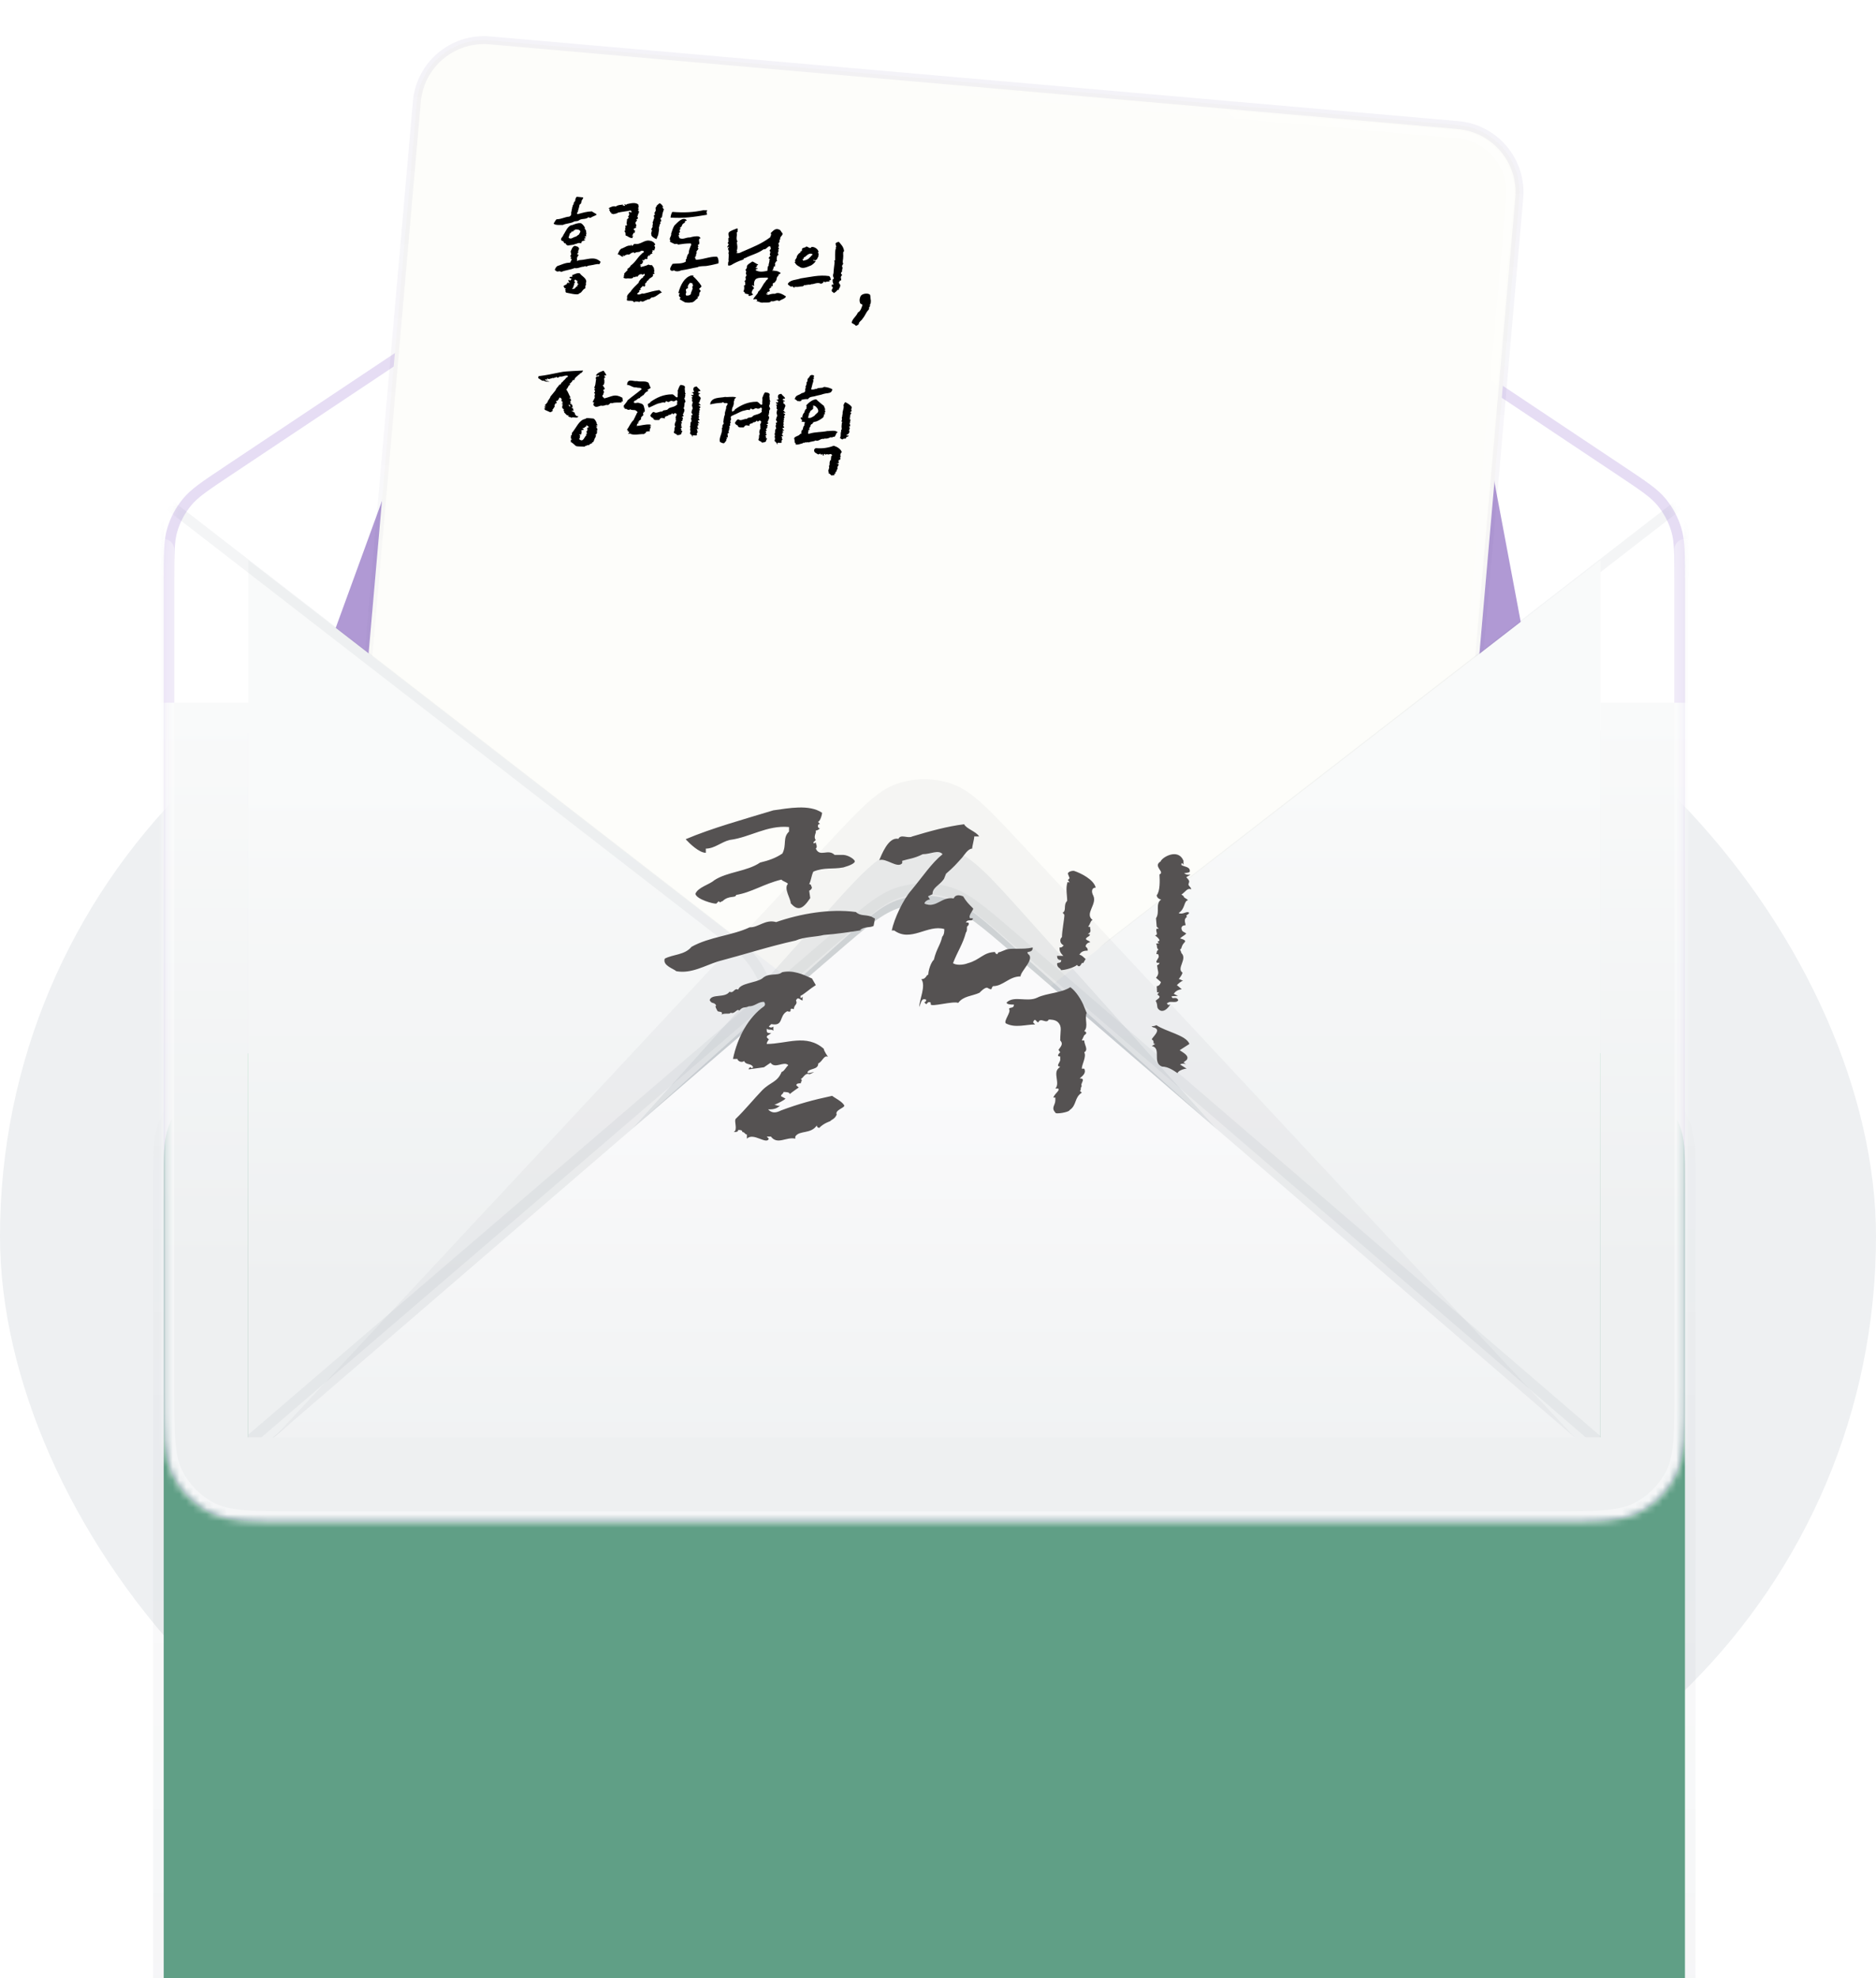 <svg width="277" height="292" viewBox="0 0 277 292" fill="none" xmlns="http://www.w3.org/2000/svg">
<g filter="url(#filter0_i_1443_15060)">
<rect y="84.797" width="277" height="187.359" rx="93.679" fill="#EEF0F2"/>
</g>
<g filter="url(#filter1_dddd_1443_15060)">
<path fill-rule="evenodd" clip-rule="evenodd" d="M248.79 204.652C248.79 211.641 248.79 215.135 247.43 217.805C246.233 220.153 244.324 222.062 241.976 223.258C239.307 224.618 235.813 224.618 228.824 224.618H44.138C37.149 224.618 33.655 224.618 30.985 223.258C28.637 222.062 26.728 220.153 25.532 217.805C24.172 215.135 24.172 211.641 24.172 204.652V85.558C24.172 81.652 24.172 79.698 24.71 77.925C25.187 76.356 25.969 74.895 27.01 73.628C28.187 72.196 29.812 71.113 33.063 68.946L75.296 40.79C77.166 39.544 78.101 38.92 79.112 38.479C80.01 38.087 80.951 37.802 81.915 37.63C83.001 37.437 84.125 37.437 86.372 37.437H186.59C188.837 37.437 189.961 37.437 191.047 37.63C192.011 37.802 192.952 38.087 193.85 38.479C194.861 38.92 195.796 39.544 197.665 40.79L239.899 68.946C243.15 71.113 244.775 72.196 245.951 73.628C246.993 74.895 247.775 76.356 248.251 77.925C248.79 79.698 248.79 81.652 248.79 85.558V204.652Z" fill="#71C596"/>
<path fill-rule="evenodd" clip-rule="evenodd" d="M248.79 204.652C248.79 211.641 248.79 215.135 247.43 217.805C246.233 220.153 244.324 222.062 241.976 223.258C239.307 224.618 235.813 224.618 228.824 224.618H44.138C37.149 224.618 33.655 224.618 30.985 223.258C28.637 222.062 26.728 220.153 25.532 217.805C24.172 215.135 24.172 211.641 24.172 204.652V85.558C24.172 81.652 24.172 79.698 24.71 77.925C25.187 76.356 25.969 74.895 27.01 73.628C28.187 72.196 29.812 71.113 33.063 68.946L75.296 40.79C77.166 39.544 78.101 38.92 79.112 38.479C80.01 38.087 80.951 37.802 81.915 37.63C83.001 37.437 84.125 37.437 86.372 37.437H186.59C188.837 37.437 189.961 37.437 191.047 37.63C192.011 37.802 192.952 38.087 193.85 38.479C194.861 38.92 195.796 39.544 197.665 40.79L239.899 68.946C243.15 71.113 244.775 72.196 245.951 73.628C246.993 74.895 247.775 76.356 248.251 77.925C248.79 79.698 248.79 81.652 248.79 85.558V204.652Z" fill="url(#paint0_linear_1443_15060)" fill-opacity="0.2" style="mix-blend-mode:overlay"/>
<path d="M228.824 225.398H44.138H44.102C40.638 225.398 37.991 225.398 35.878 225.225C33.749 225.052 32.094 224.698 30.631 223.953C28.137 222.682 26.108 220.653 24.837 218.159C24.092 216.696 23.738 215.041 23.565 212.912C23.392 210.799 23.392 208.152 23.392 204.688V204.652V85.558L23.392 85.404C23.392 81.644 23.392 79.583 23.964 77.698C24.471 76.031 25.301 74.479 26.408 73.133C27.658 71.611 29.373 70.468 32.502 68.382L32.63 68.297L74.864 40.141L74.936 40.093C76.737 38.892 77.725 38.233 78.8 37.764C79.754 37.348 80.753 37.045 81.778 36.862C82.932 36.657 84.12 36.657 86.285 36.657H86.372H186.59H186.677C188.842 36.657 190.029 36.657 191.184 36.862C192.208 37.045 193.208 37.348 194.162 37.764C195.236 38.233 196.224 38.892 198.026 40.093L198.098 40.141L240.332 68.297L240.46 68.382C243.588 70.468 245.303 71.611 246.554 73.133C247.661 74.479 248.491 76.031 248.998 77.698C249.57 79.583 249.57 81.644 249.57 85.404V85.558V204.652V204.689C249.57 208.152 249.57 210.799 249.397 212.912C249.223 215.041 248.87 216.696 248.125 218.159C246.853 220.653 244.825 222.682 242.33 223.953C240.867 224.698 239.212 225.052 237.083 225.225C234.971 225.398 232.324 225.398 228.86 225.398H228.824Z" stroke="url(#paint1_linear_1443_15060)" stroke-width="1.56"/>
</g>
<path opacity="0.3" fill-rule="evenodd" clip-rule="evenodd" d="M228.824 223.058H44.138C40.618 223.058 38.072 223.057 36.069 222.893C34.084 222.731 32.772 222.418 31.694 221.868C29.639 220.821 27.969 219.151 26.922 217.096C26.372 216.018 26.059 214.706 25.897 212.721C25.733 210.719 25.732 208.172 25.732 204.652V85.558C25.732 81.555 25.748 79.878 26.203 78.378C26.62 77.005 27.304 75.727 28.215 74.618C29.21 73.408 30.597 72.464 33.928 70.243L76.162 42.088C78.076 40.812 78.88 40.282 79.736 39.908C80.522 39.566 81.345 39.316 82.189 39.166C83.108 39.002 84.071 38.996 86.372 38.996H186.59C188.891 38.996 189.854 39.002 190.773 39.166C191.617 39.316 192.44 39.566 193.225 39.908C194.081 40.282 194.886 40.812 196.8 42.088L239.034 70.243C242.365 72.464 243.752 73.408 244.746 74.618C245.658 75.727 246.342 77.005 246.759 78.378C247.214 79.878 247.23 81.555 247.23 85.558V204.652C247.23 208.172 247.229 210.719 247.065 212.721C246.903 214.706 246.589 216.018 246.04 217.096C244.993 219.151 243.323 220.821 241.268 221.868C240.19 222.418 238.877 222.731 236.893 222.893C234.89 223.057 232.344 223.058 228.824 223.058ZM247.43 217.805C248.79 215.135 248.79 211.641 248.79 204.652V85.558C248.79 81.652 248.79 79.698 248.251 77.925C247.775 76.356 246.993 74.895 245.951 73.628C244.775 72.196 243.15 71.113 239.899 68.946L197.665 40.79C195.796 39.543 194.861 38.92 193.85 38.479C192.952 38.087 192.011 37.802 191.047 37.63C189.961 37.437 188.837 37.437 186.59 37.437H86.372C84.125 37.437 83.001 37.437 81.915 37.63C80.951 37.802 80.01 38.087 79.112 38.479C78.101 38.92 77.166 39.543 75.297 40.79L75.296 40.79L33.063 68.946C29.812 71.113 28.187 72.196 27.01 73.628C25.969 74.895 25.187 76.356 24.71 77.925C24.172 79.698 24.172 81.652 24.172 85.558V204.652C24.172 211.641 24.172 215.135 25.532 217.805C26.728 220.153 28.637 222.062 30.985 223.258C33.655 224.618 37.149 224.618 44.138 224.618H228.824C235.813 224.618 239.307 224.618 241.976 223.258C244.324 222.062 246.233 220.153 247.43 217.805Z" fill="#5B21B6" fill-opacity="0.5"/>
<g style="mix-blend-mode:multiply" filter="url(#filter2_f_1443_15060)">
<path d="M63.57 54.258C65.195 49.801 69.485 46.88 74.228 47.003L207.9 50.466C213.1 50.601 217.501 54.348 218.463 59.461L231.474 128.661C232.765 135.525 227.438 141.847 220.454 141.738L48.265 139.069C40.675 138.951 35.465 131.384 38.065 124.252L63.57 54.258Z" fill="#3A0095" fill-opacity="0.4"/>
</g>
<path d="M215.285 18.467L72.326 5.96C66.855 5.481 62.031 9.528 61.553 14.999L48.638 162.621C48.159 168.092 52.206 172.915 57.677 173.394L200.637 185.901C206.108 186.38 210.931 182.333 211.41 176.862L224.325 29.24C224.804 23.769 220.756 18.946 215.285 18.467Z" fill="white"/>
<path d="M215.285 18.467L72.326 5.96C66.855 5.481 62.031 9.528 61.553 14.999L48.638 162.621C48.159 168.092 52.206 172.915 57.677 173.394L200.637 185.901C206.108 186.38 210.931 182.333 211.41 176.862L224.325 29.24C224.804 23.769 220.756 18.946 215.285 18.467Z" fill="#C29C16" fill-opacity="0.02" style="mix-blend-mode:multiply"/>
<path d="M215.285 18.467L72.326 5.96C66.855 5.481 62.031 9.528 61.553 14.999L48.638 162.621C48.159 168.092 52.206 172.915 57.677 173.394L200.637 185.901C206.108 186.38 210.931 182.333 211.41 176.862L224.325 29.24C224.804 23.769 220.756 18.946 215.285 18.467Z" stroke="url(#paint2_linear_1443_15060)" stroke-width="1.17"/>
<path opacity="0.4" d="M56.117 92.813L62.914 15.117C63.327 10.397 67.489 6.906 72.209 7.319L215.168 19.826C219.889 20.239 223.38 24.4 222.967 29.12L215.49 114.585" stroke="url(#paint3_linear_1443_15060)" stroke-width="1.17"/>
<path d="M84.68 36.118L83.843 36.239C83.746 36.231 83.754 36.134 83.561 36.117C83.666 36.029 83.482 35.916 83.482 35.916C83.184 35.987 83.306 35.511 83.008 35.582C82.551 35.251 83.16 34.963 83.185 34.674C83.517 34.216 83.828 33.255 84.512 33.217C84.915 33.058 85.335 32.9 85.721 32.934C85.914 32.951 86.313 33.391 86.384 33.689L86.288 33.681C86.376 33.785 86.64 34.1 86.527 34.285C86.711 34.398 86.409 34.696 86.594 34.81C86.481 34.994 86.112 34.768 86.472 35.091L86.569 35.099C86.464 35.188 86.174 35.162 86.254 35.364L86.447 35.381C86.228 35.653 85.859 35.426 85.817 35.909C85.721 35.901 85.39 35.791 85.18 35.967C85.083 35.958 84.882 36.038 84.68 36.118ZM84.877 36.281L85.349 36.436C85.423 36.523 85.448 36.606 85.523 36.678C85.416 36.782 85.541 36.842 85.346 37.035L85.434 37.14C85.434 37.14 85.337 37.132 85.329 37.228L85.417 37.333C85.32 37.325 85.214 37.429 85.239 37.512C85.229 37.625 85.529 37.538 85.415 37.722C85.303 37.712 85.309 37.827 85.309 37.827C85.212 37.818 85.317 37.925 85.317 37.925C85.22 37.916 85.124 38.086 85.196 38.19L85.204 38.288L85.183 38.529C85.333 38.477 85.469 38.408 85.534 38.398C86.738 38.357 87.749 37.732 88.69 38.657C88.62 38.716 88.523 39.081 88.433 38.992C88.148 38.918 87.463 39.15 87.4 39.128C87.084 39.214 86.929 39.136 86.586 39.349C86.418 39.237 86.298 39.307 86.196 39.363C85.693 39.368 85.341 39.678 84.832 39.568C84.193 39.837 83.492 39.873 82.853 40.141C82.6 39.876 82.341 40.242 82.089 39.977L81.922 39.849C81.93 39.752 82.121 39.234 82.497 39.202C83.032 39.022 83.391 38.81 83.977 38.78L84.222 38.753L84.225 38.721C84.226 38.526 84.623 38.253 84.228 38.137C84.239 38.008 84.431 38.041 84.343 37.937C84.044 37.829 84.352 37.645 84.344 37.548C84.353 37.451 84.256 37.443 84.256 37.443C84.456 37.379 84.239 37.263 84.246 37.182C84.352 36.9 84.494 36.393 84.877 36.281ZM85.667 40.403L85.768 40.542C86.037 40.809 86.809 41.249 86.485 41.804C86.641 42.061 86.303 42.21 86.452 42.547C86.004 42.67 85.918 43.279 85.478 43.305L85.47 43.402C85.036 43.542 84.102 43.282 83.591 43.189L83.489 43.066L83.514 42.955L83.442 42.673C83.538 42.681 83.538 42.681 83.564 42.57C83.251 42.624 83.389 42.344 83.198 42.311C83.258 41.992 83.767 42.102 83.733 41.758C83.836 41.686 84.035 41.817 84.139 41.745L83.956 41.615L83.966 41.503L83.898 41.351C84.009 41.377 83.921 41.272 84.032 41.298L84.103 41.418C84.198 41.442 84.224 41.331 84.344 41.26C84.475 41.061 84.162 41.115 84.075 40.994C84.134 40.691 84.685 41.063 84.464 40.622C84.682 40.544 85.413 40.154 85.667 40.403ZM85.169 29.043L86.117 29.142C86.092 29.432 85.785 29.599 85.865 29.801C85.857 29.898 85.655 29.977 85.848 29.994C85.638 30.17 85.561 30.131 85.535 30.421C85.518 30.614 85.335 31.035 85.31 31.325C85.214 31.317 85.205 31.413 85.197 31.51L85.285 31.615C86.082 31.393 86.616 31.229 87.396 31.2C87.591 31.379 87.987 31.494 88.1 31.683C87.89 31.859 87.427 31.964 87.217 32.14C87.12 32.132 86.919 32.212 86.936 32.019C86.507 32.468 85.883 32.186 85.463 32.538C85.253 32.715 84.876 32.584 84.666 32.76C84.158 33.008 83.611 32.96 83.103 33.207C82.716 33.173 82.041 33.293 81.742 33.007C81.855 32.822 82.107 32.358 82.203 32.367C82.984 32.338 83.369 32.015 84.053 31.977C84.561 31.73 84.201 31.406 84.419 31.134C84.331 31.029 84.549 30.756 84.47 30.554C84.663 30.571 84.485 30.377 84.59 30.289C84.8 30.113 84.611 29.869 84.917 29.702C84.934 29.509 84.959 29.219 85.169 29.043ZM85.698 34.115C85.434 33.8 85.199 33.893 84.909 33.868C84.961 34.018 84.753 33.984 84.706 33.964L84.699 34.044C84.683 34.237 84.546 34.128 84.345 34.208C84.424 34.409 84.152 34.369 84.144 34.466C84.135 34.562 84.043 34.684 84.027 34.877C83.939 34.95 84.017 34.99 83.916 35.029C83.916 35.029 84.013 35.038 84.004 35.134C84.373 35.361 84.616 34.993 85.011 34.931C85.212 34.851 85.256 34.725 85.457 34.645C85.571 34.461 85.681 34.308 85.698 34.115ZM85.206 41.595L85.326 41.525C85.215 41.499 85.054 41.29 84.942 41.28C84.847 41.256 84.799 41.43 84.79 41.526C84.886 41.551 84.861 41.646 84.956 41.671L84.732 41.829L84.827 41.854C84.673 42.132 84.713 42.411 84.448 42.664C84.543 42.688 84.812 42.582 84.908 42.591L84.899 42.509C85.157 42.337 85.087 42.217 85.295 42.252C85.209 42.114 85.218 42.018 85.45 41.957C85.355 41.932 85.172 41.803 85.291 41.732C85.291 41.732 85.181 41.69 85.206 41.595ZM96.946 35.294C96.74 35.243 96.028 34.857 96.198 34.58C96.014 34.467 96.32 34.299 96.135 34.185C96.135 34.185 96.232 34.194 96.337 34.106C96.144 34.089 96.257 33.904 96.169 33.799C96.274 33.711 96.294 33.486 96.391 33.494C96.214 33.284 96.525 33.068 96.349 32.858C96.462 32.674 96.488 32.384 96.601 32.199C96.618 32.006 96.442 31.796 96.643 31.717L96.748 31.629C96.467 31.507 96.782 31.242 96.79 31.146C96.895 31.058 96.728 30.751 96.841 30.567C96.85 30.47 97.034 30.584 96.946 30.479C96.858 30.374 97.182 30.191 97.272 30.086C97.473 29.828 97.768 30.356 97.864 30.364L97.768 30.356L97.944 30.566L97.742 30.645C98.032 30.671 97.822 30.847 98.015 30.864C98.095 31.066 97.901 31.049 97.901 31.049C98.086 31.162 97.78 31.33 97.868 31.435C97.754 31.619 97.834 31.821 97.712 32.102C97.213 32.253 97.96 32.61 97.46 32.761C97.451 32.858 97.548 32.866 97.54 32.962C97.33 33.139 97.405 33.389 97.292 33.573C97.354 33.968 97.238 34.184 97.204 34.571C97.187 34.764 96.963 35.101 96.946 35.294ZM96.546 35.794C96.602 35.896 96.696 35.937 96.761 36.121C96.656 36.209 96.609 36.189 96.6 36.285C96.873 36.504 96.622 36.773 96.606 36.967C96.509 36.958 96.324 36.845 96.308 37.038L96.404 37.046C96.396 37.143 96.194 37.222 96.282 37.327L96.37 37.432C96.177 37.415 95.966 37.608 95.861 37.696C95.861 37.696 95.861 37.696 95.957 37.704L95.949 37.801L95.764 37.687L95.651 37.872C95.642 37.968 95.546 37.96 95.537 38.057L95.634 38.065C95.6 38.451 95.167 38.024 95.133 38.41L95.04 38.37C95.023 38.563 95.031 38.466 94.943 38.361C94.838 38.45 94.844 38.385 94.835 38.482C95.028 38.498 94.915 38.683 94.907 38.78C94.907 38.78 94.841 38.79 94.832 38.887C94.929 38.895 94.594 39.012 94.49 39.1C94.473 39.293 94.691 39.02 94.674 39.213C94.674 39.213 94.578 39.205 94.569 39.301C94.569 39.301 94.561 39.398 94.657 39.406C94.955 39.335 95.452 39.217 95.759 39.049C95.943 39.162 96.092 39.127 96.285 39.144C96.365 39.345 96.58 39.477 96.564 39.67L96.625 40.081L96.52 40.169C96.608 40.274 96.696 40.379 96.591 40.467C96.6 40.371 96.495 40.459 96.398 40.45C96.557 40.853 96.112 40.944 95.902 41.12L95.683 41.393C95.398 41.498 95.561 41.674 95.36 41.754C95.255 41.842 95.182 41.933 95.27 42.038C95.279 41.941 95.292 42.526 94.931 42.203C94.826 42.291 94.611 42.532 94.506 42.62L94.691 42.733C94.497 42.716 94.481 42.909 94.287 42.892C94.384 42.901 94.472 43.006 94.367 43.094L94.052 43.358C94.413 43.682 94.648 43.216 95.026 43.346C96.218 43.061 96.142 43.006 97.326 42.818C97.481 42.896 97.612 43.07 97.732 43.178C97.338 43.24 96.789 43.954 96.209 43.904L95.91 44.169C95.718 44.152 95.516 44.232 95.411 44.32C95.218 44.303 94.991 44.672 94.622 44.446C94.552 44.504 94.429 44.429 94.412 44.622C94.236 44.412 94.026 44.588 93.841 44.475C93.832 44.571 93.631 44.651 93.543 44.546C93.463 44.344 93.069 44.407 92.876 44.39L92.586 44.365C92.594 44.268 92.506 44.163 92.62 43.979C92.452 43.672 92.877 43.255 93.088 43.079C93.428 42.525 93.88 42.176 94.308 41.727C94.334 41.437 94.608 41.267 94.721 41.082C94.818 41.09 94.826 40.994 94.923 41.002C94.957 40.616 95.379 40.799 95.123 40.388C95.018 40.476 94.913 40.564 94.913 40.564C94.825 40.459 94.632 40.442 94.43 40.522L94.22 40.698C94.127 41.014 93.965 40.643 93.712 40.945L93.592 40.837C93.356 41.303 92.784 40.993 92.432 41.125C92.275 41.062 92.046 41.091 92.062 40.898L92.167 40.81L92.079 40.705L92.184 40.617C92.184 40.617 92.105 40.415 92.21 40.327L92.691 39.834L92.602 39.729C92.812 39.553 93.014 39.473 93.136 39.192C93.862 38.672 94.133 37.982 94.763 37.454C94.772 37.357 95.067 37.318 95.084 37.125C94.996 37.02 94.805 36.971 94.604 37.051C94.385 37.324 93.952 37.091 93.734 37.364L93.637 37.355L93.645 37.259C93.031 37.237 93.088 37.697 92.614 37.558C92.509 37.646 92.219 37.62 92.203 37.813C92.106 37.805 92.114 37.709 92.018 37.7L91.913 37.788L92.097 37.902C91.703 37.964 91.501 37.493 91.203 37.564C91.325 37.283 91.504 36.715 91.899 36.652C92.302 36.493 92.722 36.14 93.196 36.279L93.108 36.174C93.213 36.086 93.301 36.191 93.293 36.288C93.389 36.296 93.529 36.178 93.538 36.082L93.707 35.999C94.648 36.179 95.132 35.281 96.08 35.559C96.177 35.567 96.38 35.65 96.546 35.794ZM94.247 30.194L94.31 30.588C94.31 30.588 94.31 30.588 94.205 30.677C94.197 30.773 94.384 30.854 94.279 30.942C94.078 31.022 94.359 31.144 94.35 31.241C94.319 31.595 94.219 31.44 94.193 31.745L94.09 31.996C94.09 31.996 94.274 32.109 94.161 32.294L93.959 32.374C94.047 32.479 94.047 32.479 94.039 32.575L93.82 32.848C93.812 32.944 93.892 33.146 93.98 33.251C93.971 33.347 93.875 33.339 93.866 33.436C93.866 33.436 93.866 33.436 93.963 33.444C93.954 33.541 93.858 33.532 93.858 33.532L93.946 33.637C93.753 33.62 93.648 33.708 93.534 33.893C93.631 33.901 93.683 34.052 93.779 34.06L93.683 34.425L93.594 34.32C93.459 34.567 93.436 34.646 93.323 34.831C93.411 34.936 93.428 34.743 93.524 34.751C93.516 34.848 93.411 34.936 93.411 34.936L93.394 35.129C92.903 35.183 92.587 34.718 92.385 34.798C92.402 34.605 92.282 34.497 92.387 34.409C92.211 34.199 92.125 34.062 92.432 33.894L92.255 33.878C92.368 33.694 92.385 33.501 92.306 33.299C92.402 33.307 92.483 33.315 92.588 33.226C92.428 32.823 92.635 32.679 92.564 32.381C92.661 32.39 92.661 32.39 92.669 32.293L92.774 32.205C92.879 32.117 92.791 32.012 92.791 32.012L92.695 32.004C92.8 31.916 93.018 31.643 92.842 31.433C92.745 31.424 92.947 31.345 92.859 31.24C93.043 31.353 93.14 31.362 93.341 31.282C93.148 31.265 93.262 31.08 93.069 31.064C92.472 31.206 91.837 31.247 91.24 31.39C91.031 31.566 90.741 31.541 90.539 31.62C90.548 31.524 90.346 31.604 90.258 31.499C90.162 31.49 90.38 31.217 90.17 31.394L89.934 30.935C90.031 30.944 90.04 30.847 90.04 30.847L89.855 30.734C90.161 30.566 90.553 30.357 90.93 30.487C91.245 30.223 91.631 30.257 92.026 30.194C92.026 30.194 92.026 30.194 91.921 30.282C92.009 30.387 92.211 30.308 92.202 30.404L92.307 30.316L92.131 30.106C92.228 30.114 92.36 30.272 92.561 30.192L92.517 30.14C92.912 30.077 93.798 29.765 94.247 30.194ZM104.419 31.116L104.31 31.253L104.4 31.698C102.376 32.04 100.948 32.239 99.013 32.119C99.018 31.876 99.158 31.386 99.281 31.283C101.102 31.41 102.307 31.353 103.958 31.011C104.061 31.133 104.421 30.906 104.419 31.116ZM106.102 38.559L106.074 38.881C105.479 39.008 105.26 39.102 104.537 39.217C104.072 39.338 103.354 39.211 102.994 39.439C102.286 39.555 101.389 39.801 100.569 39.907C100.331 40.032 99.85 40.153 99.5 39.895C99.325 40.042 99.106 39.958 99.029 39.902C98.792 39.655 99.172 39.202 99.291 38.953C99.9 38.844 100.633 38.989 101.232 38.636C101.339 38.516 101.102 38.268 101.467 38.17L101.354 38.16C101.466 37.813 101.465 37.635 101.697 37.396C101.707 36.91 101.861 36.632 101.988 36.286C102.098 36.15 102.108 36.037 101.971 35.928C101.258 35.931 100.715 36.013 100.107 36.105C100.014 35.87 99.653 36.114 99.519 35.973C99.302 35.857 98.892 35.724 98.902 35.611L99.009 35.507C98.658 35.249 99.214 34.828 99.099 34.477C99.228 34.115 99.349 33.656 99.576 33.286C100.073 32.795 100.864 31.908 101.395 32.505C101.277 32.738 101.04 32.49 101.155 32.841C101.042 32.831 101.047 32.961 100.933 32.968C100.573 33.195 100.806 33.492 100.342 33.613L100.558 33.729C100.33 33.742 100.439 33.978 100.315 34.097C100.667 34.339 99.993 34.263 100.333 34.634C100.107 34.63 100.213 34.899 100.337 35.153C100.931 35.399 101.19 35.033 101.886 35.045C102.253 34.931 102.864 34.806 103.227 34.919L103.466 35.151C102.857 35.26 103.599 36.038 103.022 36.15L103.131 36.386L103.007 36.505C103.365 36.861 102.642 36.976 102.886 37.338C102.654 37.577 102.903 37.874 102.537 37.988C102.781 37.977 102.538 38.345 102.895 38.344C104.088 38.237 104.703 37.87 105.805 37.885C106.047 37.89 106.114 38.609 106.102 38.559ZM102.423 40.767L102.293 40.772C102.662 40.998 103.097 41.588 103.319 41.834C103.341 41.95 103.558 42.066 103.569 42.31L103.215 42.652L103.438 42.882L103.443 43.012C103.081 43.256 103.445 43.726 102.949 43.845L103.083 43.97L102.945 44.071C102.757 44.185 102.351 44.749 102.005 44.621C101.947 44.73 101.126 44.658 101.098 44.607C100.899 44.476 100.464 44.26 100.344 44.152L100.511 43.907C100.381 43.912 100.159 43.666 100.277 43.433L100.401 43.314L100.164 43.244C100.503 41.961 101.096 40.926 102.076 40.655C102.19 40.649 102.433 40.654 102.423 40.767ZM102.239 41.95C102.356 41.718 101.908 41.84 101.919 41.712C101.687 41.951 101.472 42.191 101.587 42.542C100.992 42.668 101.447 43.032 101.297 43.262L101.235 43.419L101.314 43.621C101.541 43.624 101.765 43.66 101.997 43.421C102.011 43.066 102.354 42.674 102.246 42.421C102.116 42.426 102.24 42.307 102.24 42.307C102.364 42.188 102.358 42.074 102.239 41.95ZM113.623 36.364C113.351 36.324 113.123 36.888 112.759 36.791C111.841 37.456 110.97 37.591 109.967 38.119C109.85 37.979 109.817 38.349 109.689 38.338C109.056 38.526 108.463 38.815 107.932 39.141C107.665 39.231 107.486 39.232 107.498 39.103C107.513 38.926 107.483 38.713 107.597 38.528C107.495 38.389 107.671 37.675 107.58 37.424L107.508 37.321L107.591 37.295C107.736 36.935 107.263 36.78 107.666 36.443L107.537 36.431L107.413 36.55C107.307 36.281 107.811 36.082 107.467 35.939C107.349 35.799 107.73 35.702 107.499 35.569L107.623 35.45C107.381 35.429 107.631 35.353 107.53 35.215C107.541 35.086 107.654 35.096 107.654 35.096C107.664 34.983 107.457 34.56 107.607 34.33C107.742 34.082 108.593 33.816 108.845 33.708C109.059 33.857 108.813 34.078 108.93 34.218L108.83 34.258L108.792 34.32L108.78 34.449C108.888 34.701 108.597 35.243 108.903 35.643L108.795 35.763C108.849 36.254 108.956 36.523 108.785 36.994C108.773 37.123 109.02 37.274 108.762 37.252L108.752 37.364C109.251 37.408 109.296 37.266 109.8 37.067C111.199 36.46 112.423 35.999 113.741 35.012C113.751 34.9 113.762 34.771 113.901 34.669C113.772 34.658 113.912 34.541 113.795 34.401C114.18 34.078 114.502 33.539 115.21 33.973L115.41 34.283C115.876 34.697 115.019 34.865 115.218 35.368L115.089 35.357C115.078 35.486 115.187 35.722 114.926 35.927L115.013 36.226C115.013 36.226 114.989 36.5 114.876 36.49C114.978 36.628 115.107 36.64 114.967 36.757C114.844 36.86 115.064 37.122 114.879 37.203C114.85 37.347 114.836 37.508 114.99 37.602C114.609 37.699 114.711 38.194 114.69 38.435L114.819 38.447C114.55 38.553 114.535 38.73 114.402 38.945L114.477 39.017C114.47 39.097 114.366 39.169 114.452 39.306C114.45 39.322 114.45 39.322 114.466 39.324C114.354 39.314 114.336 39.328 114.32 39.327C114.288 39.324 114.254 39.337 114.236 39.368L114.21 39.658L114.114 39.649C114.111 39.682 114.108 39.714 114.123 39.731C114.137 39.749 114.168 39.768 114.2 39.77C114.196 39.819 114.177 39.849 114.144 39.863L114.047 39.854C114.023 39.95 114.072 39.938 114.055 39.952C114.508 39.96 114.863 39.974 115.273 40.302C115.261 40.431 114.836 40.475 114.945 40.711C114.57 40.922 114.764 41.295 114.519 41.501C114.359 41.843 114.229 41.67 114.079 41.9C114.069 42.013 114.198 42.024 114.059 42.125C114.177 42.265 114.048 42.254 113.935 42.244C113.71 42.224 114.028 42.479 113.803 42.46L113.539 42.696C113.771 42.83 113.637 43.061 113.508 43.05C113.395 43.04 113.273 43.143 113.273 43.143C113.263 43.255 113.376 43.265 113.364 43.394C113.364 43.394 113.252 43.384 113.263 43.255L113.123 43.373C113.242 43.497 113.355 43.507 113.467 43.517C113.718 43.425 114.084 43.327 114.438 43.358C114.935 43.045 115.596 43.46 116.042 43.742C116.012 44.08 115.303 44.212 115.057 44.434C114.611 44.152 114.328 44.613 113.873 44.444C113.713 44.786 112.87 44.599 112.506 44.681C112.184 44.653 111.944 44.437 111.65 44.46C111.733 44.435 111.805 44.36 111.813 44.264C111.71 44.141 111.469 44.12 111.234 44.213C111.265 43.859 111.92 43.413 111.951 43.06C112.476 42.619 112.538 42.09 113.057 41.535C113.077 41.31 113.555 41.222 113.349 40.977C112.519 41.018 111.671 40.879 111.447 41.41C111.393 41.471 111.255 41.929 111.38 42.167C111.258 42.269 111.165 42.034 111.026 42.136C111.145 42.26 111.254 42.318 111.345 42.569C111.11 42.662 110.989 43.121 110.979 43.234L111.07 43.307L111.096 43.374C111.087 43.487 111.209 43.384 111.209 43.384C111.189 43.609 110.802 43.591 110.679 43.694C110.679 43.694 110.567 43.684 110.448 43.56L110.576 43.572C110.596 43.346 110.088 43.415 109.985 43.293C109.996 43.164 109.877 43.04 109.764 43.03C109.898 42.799 109.933 42.397 109.841 42.161C110.204 42.08 109.984 41.817 110.005 41.576L109.902 41.454C110.144 41.475 110.035 41.238 110.175 41.121C109.933 41.1 110.185 41.008 110.066 40.884C110.206 40.767 110.216 40.654 110.225 40.541C109.995 40.392 110.237 40.413 110.118 40.289C110.266 40.075 110.149 39.935 110.046 39.812C110.297 39.721 110.19 39.468 110.318 39.48C110.108 39.104 110.813 38.826 111.076 38.605C111.317 38.627 111.706 39.001 111.947 39.022C111.937 39.135 111.686 39.226 111.686 39.226L111.805 39.35L111.548 39.506C111.651 39.629 111.79 39.527 111.892 39.65C111.881 39.778 111.538 39.619 111.63 39.87L111.517 39.86C112.136 40.206 112.615 40.102 113.29 39.983C113.354 39.81 113.321 39.629 113.371 39.422C113.374 39.39 113.377 39.358 113.395 39.343C113.396 39.327 113.399 39.295 113.416 39.28C113.416 39.28 113.451 39.251 113.502 39.223C113.444 38.959 113.687 38.591 113.596 38.34L113.734 38.238C113.252 38.196 113.654 37.858 113.794 37.741C113.434 37.596 113.965 37.269 113.616 36.996C113.654 36.934 113.817 36.737 113.84 36.658C113.716 36.599 113.794 36.265 113.623 36.364ZM111.567 44.485L111.65 44.46C111.632 44.475 111.599 44.488 111.567 44.485ZM117.648 37.835C117.775 37.684 117.883 37.369 118.181 37.298C118.102 37.096 118.295 37.113 118.4 37.025L118.426 36.719C118.54 36.535 118.942 36.57 119.055 36.385C119.345 36.41 119.601 36.822 119.828 36.453C120.222 36.39 120.791 36.748 120.854 37.142C120.845 37.239 120.845 37.239 120.74 37.327L120.925 37.44L120.82 37.529L120.908 37.633C120.908 37.633 120.707 37.713 120.891 37.827C120.69 37.906 120.752 38.301 120.454 38.372C120.341 38.557 120.173 38.25 120.06 38.435C120.148 38.54 120.349 38.46 120.437 38.565C120.324 38.75 119.898 39.166 119.6 39.238C119.197 39.397 118.467 39.771 118.018 39.343C117.922 39.334 117.416 38.998 117.433 38.805C117.337 38.797 117.337 38.797 117.345 38.7C117.354 38.603 117.442 38.708 117.459 38.515L117.362 38.507C117.379 38.314 117.727 38.036 117.648 37.835ZM120.007 37.555C119.55 37.223 119.136 37.689 118.821 37.953C118.531 37.928 118.805 38.325 118.419 38.291C118.507 38.396 118.597 38.291 118.58 38.484C118.878 38.413 119.273 38.35 119.491 38.077C119.701 37.901 119.797 37.731 120.007 37.555ZM122.419 40.749L122.569 40.892L122.694 41.308L122.342 41.439L122.534 41.472C122.404 41.656 122.031 41.477 121.919 41.646C121.824 41.621 121.619 41.554 121.499 41.625L121.571 41.729C121.371 41.792 121.275 41.962 121.045 41.812C120.587 41.675 120.089 41.988 119.867 41.936C119.786 41.929 119.644 42.079 119.374 42.007C119.189 42.088 119.067 41.996 118.878 42.125L118.789 42.02C118.782 42.101 118.663 42.171 118.542 42.258C118.264 42.282 117.97 42.305 117.771 42.353C117.627 42.34 117.012 42.319 117.373 42.464C117.172 42.527 117.04 42.191 116.856 42.257L116.928 42.36C116.832 42.336 116.427 42.154 116.318 41.918C116.65 41.266 117.601 41.333 118.222 41.095C119.634 40.894 120.93 40.538 122.419 40.749ZM124.635 37.1C124.455 37.117 124.496 37.396 124.512 37.77C124.514 38.484 124.337 38.469 124.504 38.97C124.403 39.009 124.389 39.17 124.292 39.356L124.388 39.365C124.371 39.558 124.47 39.729 124.259 39.921L124.371 39.931C124.373 40.093 124.261 40.083 124.177 40.303C124.16 40.496 124.34 40.479 124.342 40.642C124.244 40.649 124.146 40.835 124.148 40.998C124.212 41.198 124.212 41.198 124.212 41.376C124.116 41.368 123.951 41.402 123.835 41.797C123.936 41.757 123.999 41.957 124.083 42.111L123.985 42.491C123.903 42.322 123.853 43.079 123.688 42.741C123.589 42.943 123.255 43.238 123.075 43.255C123.092 43.062 122.805 43.199 122.805 42.826C122.822 42.633 122.961 42.709 122.976 42.354C122.875 42.394 122.794 42.387 122.809 42.032C122.893 42.006 122.992 41.983 123.089 41.991C123.005 41.838 122.912 41.603 122.943 41.249C123.023 41.256 123.023 41.256 123.139 41.039C122.959 40.877 122.974 40.522 123.071 40.336C123.088 39.77 123.217 39.035 123.235 38.648L123.167 38.496C123.259 38.374 123.233 38.486 123.23 38.518C123.23 38.518 123.251 38.471 123.307 38.379C123.324 37.812 123.267 37.353 123.368 36.762L123.464 36.771L123.382 36.602L123.479 36.416L123.371 35.984C123.388 35.791 123.785 35.696 123.866 35.703C124.128 36.035 124.568 36.381 124.635 37.1ZM128.589 44.386C128.572 44.578 128.592 44.905 128.441 44.956C128.433 45.053 128.521 45.158 128.416 45.246L128.303 45.431C128.391 45.535 128.277 45.72 128.172 45.808C127.849 46.169 127.71 46.643 127.387 47.004C127.265 47.285 126.739 47.547 126.81 47.846C126.705 47.934 126.529 48.096 126.336 48.08C126.349 47.935 125.753 47.704 125.758 47.64C125.806 47.093 126.44 46.711 126.669 46.131C127.076 45.923 127.199 45.447 127.349 45.023C127.39 44.929 126.961 44.827 127.002 44.733C126.867 44.413 126.915 44.061 127.055 43.749C127.258 43.28 128.237 43.22 128.47 43.516C128.55 43.717 128.517 44.087 128.589 44.386ZM83.446 55.968L83.647 55.71C83.743 55.719 83.8 55.627 83.92 55.556C83.704 55.618 83.927 55.475 83.751 55.444C83.153 55.424 83.282 55.614 82.604 55.587C82.484 55.657 82.676 55.69 82.579 55.682L82.484 55.657C82.346 55.937 82.125 55.496 82.092 55.688C81.996 55.679 81.868 55.847 81.78 55.742L81.771 55.838C81.676 55.814 81.684 55.717 81.579 55.805L81.131 55.928C81.034 55.92 81.01 56.015 80.939 55.895L80.843 55.887L80.748 55.862L80.818 55.982C80.785 56.173 80.461 55.805 80.499 56.116C80.682 56.245 80.882 56.182 81.16 56.336C80.873 56.278 80.554 56.413 80.298 56.179C80.074 56.338 79.661 55.864 79.469 55.831L79.512 55.527C80.807 55.365 81.306 55.23 82.625 54.972C83.337 54.808 83.871 54.822 84.67 54.762C85.062 54.732 85.679 54.721 86.087 54.692C86.054 54.883 85.859 55.077 85.559 55.164L85.656 55.173L85.431 55.331C85.182 55.585 84.862 55.719 84.796 56.103C84.509 56.045 84.596 56.166 84.476 56.237L84.468 56.334L84.364 56.406L84.254 56.558L84.122 56.579C84.114 56.675 84.186 56.779 84.186 56.779L83.961 56.938C83.928 57.129 83.679 57.383 83.67 57.48L83.575 57.455C83.901 57.808 84.002 58.319 84.248 58.665L84.031 58.727C84.12 58.832 84.32 58.769 84.287 58.96L84.19 58.952C84.287 58.96 84.278 59.057 84.349 59.177L84.149 59.24C84.245 59.249 84.188 59.535 84.388 59.472C84.355 59.663 84.221 59.344 84.188 59.535C84.258 59.655 84.355 59.663 84.45 59.688L84.576 60.104C84.481 60.08 84.481 60.08 84.376 60.168C84.448 60.272 84.567 60.201 84.567 60.201L84.693 60.617C84.573 60.688 84.501 60.584 84.382 60.655C84.644 60.808 84.932 60.849 84.891 61.137C85.049 61.362 85.168 61.486 85.385 61.424C85.295 61.886 84.623 61.422 84.373 61.676C84.215 61.451 83.791 61.657 83.953 61.298C83.633 61.432 83.514 60.936 83.227 60.878C83.322 60.903 83.347 60.808 83.347 60.808L83.188 60.583L83.293 60.495L82.967 60.142C83.071 60.07 83.071 60.07 83 59.95L83.025 59.855C83.025 59.855 83.104 59.878 83.128 59.783C83.033 59.759 83.058 59.664 82.961 59.655L82.875 59.534C82.961 59.655 83.066 59.567 83.161 59.592L82.994 59.463C83.219 59.305 82.932 59.247 82.844 59.142L82.965 59.056C82.877 58.951 82.932 58.696 82.716 58.758L82.677 58.641L82.66 58.656C82.555 58.744 82.557 58.712 82.524 58.904C82.428 58.895 82.346 59.277 82.179 59.149L82.075 59.221C82.251 59.252 82.121 59.436 82.209 59.541C82.114 59.516 82.018 59.508 81.993 59.603C81.865 59.77 81.856 59.867 81.919 60.083C81.727 60.05 81.758 60.441 81.566 60.408C81.661 60.433 81.533 60.6 81.628 60.625L81.488 60.742L81.251 60.851L80.44 60.488C80.473 60.297 80.344 60.48 80.368 60.385C80.281 60.264 80.787 60.227 80.404 60.161C80.35 59.848 80.604 60.097 80.637 59.906C80.637 59.906 80.437 59.969 80.47 59.778C80.573 59.706 80.719 59.524 80.847 59.357C80.889 59.069 81.234 58.823 81.276 58.535C81.532 58.201 81.781 57.947 82.039 57.596C82.096 57.31 82.425 57.079 82.579 56.8L82.779 56.737C82.803 56.642 82.94 56.378 83.035 56.403C83.293 56.052 83.178 56.253 83.446 55.968ZM86.418 61.838L86.59 61.724L86.802 61.71L87.607 61.78C87.799 61.813 88.038 62.223 88.086 62.422C88.077 62.519 88.148 62.638 88.236 62.743C88.212 62.838 88.044 62.71 88.011 62.902C88.011 62.902 88.106 62.926 88.203 62.935C88.082 63.022 88.179 63.03 88.179 63.03L87.978 63.093C88.17 63.127 88.232 63.343 88.208 63.438C88.208 63.438 88.199 63.534 88.175 63.63L88.104 63.51L88.008 63.501C88.271 63.638 88.117 63.916 88.109 64.013C88.084 64.108 87.989 64.084 87.884 64.172C87.981 64.18 87.956 64.275 88.051 64.3C87.853 64.347 88.018 64.491 87.915 64.563C87.795 64.634 87.741 65.067 87.62 65.154L87.611 65.25L87.395 65.312L87.483 65.417C87.292 65.384 87.243 65.575 87.067 65.543C87.11 65.612 86.947 65.614 87.018 65.733C86.756 65.581 86.616 65.876 86.329 65.819L86.4 65.939C86.113 65.881 85.183 65.946 85.016 65.818C84.761 65.585 84.491 65.334 84.227 65.197C84.252 65.102 84.444 65.135 84.26 65.006L84.285 64.91C84.39 64.822 84.382 64.919 84.485 64.847C84.39 64.822 84.318 64.719 84.231 64.598L84.351 64.527C84.264 64.406 84.264 64.406 84.289 64.311C84.489 64.247 84.431 63.983 84.456 63.888C85.066 63.212 85.499 61.969 86.418 61.838ZM89.515 55.348C89.48 55.572 89.343 55.285 89.266 55.424C89.135 55.623 89.48 55.572 89.332 55.77L89.22 55.76C89.21 55.873 89.174 56.097 89.277 56.219L89.156 56.306L89.267 56.332C89.204 56.683 89.204 56.683 89.075 56.866L88.962 56.856C89.142 57.018 89.218 57.268 89.32 57.39L89.061 57.578C89.154 57.813 89.253 57.79 89.096 58.1C89.086 58.213 89.076 58.326 88.964 58.316C88.886 58.649 89.12 58.573 89.213 58.808C90.421 58.524 90.721 58.064 91.897 58.702C91.897 58.702 91.97 59.163 91.944 59.274C91.725 59.19 91.738 59.223 91.803 59.407C91.46 59.442 90.835 59.355 90.35 59.523C90.042 59.334 89.943 59.909 89.615 59.767C89.159 59.792 89.493 59.87 88.906 59.9C88.596 59.743 88.039 60.359 87.679 59.841L87.551 59.83L87.689 59.728L87.603 59.607L87.751 59.393L87.526 59.373C87.545 59.148 87.815 58.847 87.835 58.622L87.709 58.579L87.862 58.495C87.576 58.243 88.145 58.228 87.708 58.028C87.708 58.028 87.995 57.712 87.78 57.58C87.677 57.457 87.79 57.467 87.928 57.366C87.592 57.32 87.861 57.02 87.897 56.796C87.917 56.57 88.004 56.124 88.024 55.899C87.799 55.879 88.076 55.676 88.086 55.564C88.199 55.574 88.31 55.599 88.431 55.513C88.543 55.523 88.441 55.4 88.346 55.376C88.32 55.487 88.096 55.451 87.983 55.441C88.167 55.003 88.866 54.805 89.117 54.714C89.202 54.851 89.422 55.113 89.515 55.348ZM86.978 63.038C86.82 62.992 86.881 62.852 86.549 62.758C86.619 62.877 86.54 62.854 86.595 62.972C86.324 62.916 86.362 63.228 86.075 63.17L85.954 63.257C86.17 63.195 86.137 63.386 86.234 63.395C86.017 63.457 85.914 63.529 85.817 63.52L85.881 63.721C85.856 63.816 85.815 64.104 85.815 64.104C85.694 64.191 85.526 64.063 85.502 64.158L85.685 64.287C85.661 64.382 85.652 64.479 85.557 64.454L85.628 64.574C85.691 64.774 85.524 64.646 85.5 64.741L85.57 64.861C86.176 65.352 86.26 64.386 86.685 64.164C86.588 64.156 86.58 64.252 86.493 64.131C86.613 64.06 86.621 63.964 86.718 63.972L86.559 63.748C86.679 63.677 86.517 63.679 86.717 63.615L86.712 63.485L86.72 63.389C86.745 63.294 86.753 63.197 86.658 63.173C86.778 63.102 86.908 63.097 86.978 63.038ZM84.162 60.02L84.186 59.924C84.195 59.828 84.124 59.708 83.908 59.77C84.038 59.766 83.97 59.987 84.162 60.02ZM95.757 56.494C95.836 56.696 95.993 57.131 96.081 57.236L95.976 57.324C95.774 57.404 95.766 57.5 95.564 57.58L95.749 57.693C95.346 57.853 95.257 57.942 95.03 58.311L94.829 58.391C94.812 58.584 94.531 58.462 94.505 58.752C94.216 58.727 94.333 58.867 94.035 58.938C94.018 59.131 93.728 59.105 93.624 59.194L93.712 59.299C93.615 59.29 93.567 59.286 93.558 59.383C93.735 59.592 94.041 59.425 94.234 59.442C94.515 59.563 94.892 59.515 95.052 59.918C95.123 60.217 95.282 60.62 95.169 60.804L94.976 60.787L95.064 60.892L94.959 60.98C94.95 61.077 94.938 61.222 95.034 61.23C94.816 61.503 94.591 61.483 94.653 61.878C94.54 62.062 94.268 62.022 94.339 62.321C94.251 62.215 94.258 62.313 94.162 62.305C94.25 62.41 94.234 62.409 94.331 62.417C94.225 62.505 93.927 62.576 94.104 62.786L94.007 62.778L93.999 62.874C94.683 62.837 95.255 62.595 96.028 62.663C96.019 62.759 96.212 62.776 96.107 62.864C96.011 62.856 96.019 62.759 95.914 62.847L96.099 62.961C96.09 63.057 95.796 63.648 95.989 63.665C95.699 63.639 95.208 63.694 95.384 63.904C95.287 63.895 95.183 63.983 95.078 64.071C94.595 64.029 93.483 64.321 93.026 63.989L92.728 64.06C92.833 63.972 92.835 63.762 93.019 63.875C92.835 63.762 92.755 63.56 92.554 63.64L92.755 63.56L92.57 63.447C92.902 62.989 93.154 62.33 93.575 61.978C93.591 61.785 93.801 61.609 93.818 61.416C94.037 61.143 93.914 61.067 94.124 60.891C94.14 60.698 93.947 60.681 93.859 60.576C93.578 60.454 93.289 60.607 93.016 60.389C92.999 60.582 92.702 60.459 92.606 60.45C92.43 60.24 92.316 60.425 92.228 60.32C92.341 60.135 92.043 60.206 92.06 60.013L92.157 60.022C92.165 59.925 92.069 59.917 92.069 59.917C92.182 59.732 92.555 59.359 92.677 59.078C93.412 58.462 94.014 58.06 94.749 57.444C94.582 57.137 94.323 57.309 93.946 57.179C93.358 57.225 93.164 56.851 92.585 56.8C92.66 55.753 93.516 56.347 94.043 56.247C94.614 56.394 95.299 56.162 95.757 56.494ZM95.64 59.678C95.745 59.59 95.871 59.455 95.999 59.466L96.009 59.354C96.96 58.675 97.957 58.211 99.222 58.208C99.551 58.156 99.918 58.966 100.07 58.525C100.018 58.197 100.134 57.98 100.066 57.65C100.182 57.433 100.251 57.017 100.496 56.812C100.607 56.837 101.253 56.862 101.124 57.223L101.102 57.481C101.187 57.618 101.048 57.914 101.255 58.143L101.115 58.26C101.348 58.378 100.991 58.557 101.189 58.704C101.189 58.704 101.189 58.704 101.061 58.693C101.031 59.031 101.367 59.271 101.13 59.38L101.064 59.585C101.101 59.896 100.989 59.887 101.016 60.132L100.909 60.236C101.242 60.509 100.931 60.919 100.805 61.249C101.03 61.268 100.893 61.354 100.865 61.481C100.865 61.481 100.769 61.472 100.646 61.575C100.855 61.594 100.846 61.706 100.836 61.819C100.826 61.931 100.739 61.81 100.729 61.923L100.817 62.028L100.589 62.235C100.563 62.346 100.675 62.356 100.675 62.356C100.763 62.461 100.667 62.453 100.543 62.571L100.639 62.774L100.516 62.877C100.629 62.887 100.618 63.016 100.714 63.024C100.714 63.024 100.608 63.128 100.599 63.225C100.599 63.225 100.495 63.118 100.487 63.215L100.66 63.457C100.563 63.449 100.563 63.449 100.554 63.561L100.65 63.57L100.769 63.694C100.63 63.795 100.622 63.892 100.611 64.02C100.496 64.221 100.073 64.233 99.961 64.223C99.979 64.014 99.3 63.987 99.538 63.683C99.664 63.354 99.483 63.192 99.714 62.969C99.523 62.742 99.689 62.318 99.822 62.103C99.718 61.997 99.846 61.83 99.753 61.594C99.78 61.467 99.911 61.268 99.921 61.155C99.818 61.033 99.716 60.91 99.609 61.014C99.48 61.003 99.461 61.228 99.358 61.106C99.358 61.106 99.358 61.106 99.255 60.983C99.124 61.183 98.907 61.261 98.681 61.241L98.671 61.354C98.534 61.439 98.069 61.382 98.181 61.765C97.925 61.726 97.614 61.586 97.481 61.801L97.375 61.905L97.334 61.999C96.998 61.953 96.495 62.136 96.437 61.693C96.212 61.674 96.114 61.487 96.013 61.348C96.145 61.133 96.394 60.701 96.593 60.831C96.911 61.086 97.334 60.702 97.801 60.743C97.927 60.413 98.486 60.689 98.734 60.273C99.091 60.077 99.758 60.054 100.021 59.64C99.816 59.395 100.247 59.287 99.831 59.039C99.716 59.24 99.439 59.248 99.328 59.222C99.025 58.985 98.735 59.511 98.544 59.284C98.219 59.109 98.328 59.346 98.174 59.446C97.862 59.305 97.618 59.494 97.158 59.568C96.689 59.737 96.312 59.964 95.842 60.15C95.652 60.101 95.711 59.798 95.64 59.678ZM103.415 57.732C103.415 57.732 103.093 57.703 103.057 57.927L103.369 58.068L103.359 58.181C103.359 58.181 103.256 58.058 103.134 58.161L103.238 58.267L103.114 58.386C103.218 58.493 103.643 58.643 103.363 59.057L103.27 59.389L103.116 59.473C103.219 59.595 103.323 59.523 103.314 59.62C103.304 59.733 103.417 59.742 103.505 59.847L103.185 59.803C103.165 60.028 103.606 59.986 103.363 60.175L103.231 60.391L103.343 60.401C103.333 60.513 103.322 60.642 103.209 60.632L103.288 60.85L103.165 60.953C103.381 61.085 103.033 61.346 103.231 61.493C103.222 61.606 103.1 61.693 103.186 61.83L103.289 61.952C103.269 62.178 103.065 61.916 103.045 62.142C103.146 62.28 103.138 62.377 103.25 62.387C103.229 62.628 103.138 62.377 103.015 62.48C103.117 62.618 103.092 62.713 103.205 62.723L102.971 62.8L103.073 62.939C102.961 62.913 102.953 63.009 102.953 63.009C102.953 63.009 103.051 63.18 103.154 63.303C103.042 63.293 102.93 63.267 102.825 63.355C103.146 63.399 102.764 63.69 103.1 63.736C102.868 63.796 102.943 64.046 102.848 64.022L102.933 64.159C102.809 64.472 102.12 64.007 102.306 64.477L102.241 64.471C102.261 64.246 101.857 64.048 101.867 63.936C101.972 63.848 101.895 63.614 101.991 63.622C101.808 63.493 101.94 63.277 101.959 63.068C101.846 63.058 101.846 63.058 101.846 63.058C102.086 62.723 101.804 62.244 102.166 62.178C101.967 62.047 102.196 61.84 101.987 61.822C102.093 61.718 102.12 61.591 102.12 61.591L102.051 61.277C102.137 61.398 102.147 61.285 102.286 61.184C102.167 61.06 102.079 60.955 102.098 60.73L102.205 60.625L102.133 60.522C102.476 60.309 102.071 59.933 102.203 59.717L102.238 59.51C102.238 59.51 102.247 59.397 102.344 59.405C102.027 59.134 102.276 59.075 102.184 58.824L102.093 58.573C102.21 58.713 102.22 58.6 102.333 58.61C102.23 58.487 101.997 58.37 102.118 58.283L102.358 58.32C102.623 57.889 101.703 58.02 102.397 57.87L102.504 57.766C102.32 57.636 102.351 57.282 102.474 57.179C102.58 57.075 102.778 57.044 102.906 57.055C102.983 57.289 103.434 57.506 103.415 57.732ZM113.628 58.317L113.605 58.575C113.691 58.712 113.551 59.008 113.758 59.236L113.618 59.354C113.851 59.472 113.495 59.651 113.693 59.798C113.693 59.798 113.693 59.798 113.564 59.787C113.534 60.125 113.87 60.365 113.634 60.474L113.567 60.679C113.605 60.99 113.492 60.98 113.519 61.226L113.413 61.33C113.746 61.603 113.434 62.013 113.308 62.343C113.533 62.362 113.396 62.447 113.369 62.575C113.369 62.575 113.272 62.566 113.15 62.669C113.359 62.688 113.349 62.8 113.339 62.913C113.329 63.025 113.243 62.904 113.233 63.017L113.321 63.122L113.092 63.329C113.066 63.44 113.179 63.45 113.179 63.45C113.267 63.555 113.17 63.547 113.046 63.665L113.142 63.868L113.02 63.971C113.132 63.981 113.121 64.11 113.218 64.118C113.218 64.118 113.111 64.222 113.103 64.319C113.103 64.319 112.998 64.212 112.99 64.309L113.163 64.551C113.067 64.543 113.067 64.543 113.057 64.655L113.154 64.664L113.272 64.788C113.134 64.889 113.125 64.986 113.114 65.114C112.999 65.315 112.577 65.327 112.464 65.317C112.482 65.108 111.788 65.079 112.025 64.776C112.151 64.446 111.971 64.285 112.201 64.062C112.01 63.834 112.177 63.411 112.309 63.196C112.205 63.089 112.333 62.922 112.24 62.687C112.268 62.56 112.399 62.36 112.408 62.248C112.306 62.125 112.203 62.003 112.096 62.107C111.968 62.096 111.948 62.321 111.845 62.198C111.845 62.198 111.845 62.198 111.742 62.076C111.612 62.275 111.394 62.353 111.169 62.334L111.159 62.446C111.022 62.532 110.556 62.475 110.669 62.857C110.413 62.819 110.101 62.678 109.969 62.894L109.862 62.998L109.821 63.091C109.485 63.046 108.983 63.229 108.924 62.786C108.699 62.766 108.602 62.579 108.5 62.441C108.633 62.225 108.881 61.793 109.081 61.924C109.399 62.179 109.821 61.794 110.288 61.835C110.414 61.506 110.974 61.782 111.221 61.365C111.579 61.17 112.245 61.147 112.509 60.732C112.303 60.487 112.734 60.379 112.318 60.132C112.203 60.333 111.927 60.341 111.815 60.315C111.512 60.078 111.223 60.604 111.032 60.376C110.707 60.202 110.816 60.438 110.661 60.538C110.349 60.398 110.105 60.587 109.645 60.66C109.176 60.83 108.883 61.031 108.413 61.217C108.274 61.319 107.817 61.359 107.9 61.707C108.104 61.968 107.638 62.106 107.939 62.375C107.607 62.46 108.012 62.836 107.664 62.919C107.656 63.015 107.768 63.025 107.734 63.233L107.621 63.223C107.827 63.468 107.355 63.67 107.675 63.909C107.562 63.899 107.562 63.899 107.422 64.016L107.485 64.589C107.384 64.451 107.373 64.579 107.26 64.57C107.364 64.676 107.354 64.789 107.354 64.789L107.242 64.779C107.307 65.141 107.06 65.184 106.944 65.401C106.741 65.497 106.419 65.29 106.296 65.215C106.13 64.519 106.732 63.94 106.59 63.149L106.73 63.032C106.515 62.899 106.773 62.727 106.784 62.599C106.905 62.512 106.915 62.399 106.802 62.389C106.843 61.923 106.897 61.49 107.038 61.178C106.982 60.703 107.28 60.453 107.223 59.994C107.344 59.908 107.354 59.795 107.365 59.666C107.365 59.666 107.45 59.803 107.461 59.675C107.394 59.328 107.027 59.637 106.82 59.408C106.736 59.255 106.716 59.48 106.475 59.459C105.807 59.498 105.542 59.555 104.85 59.689C104.981 58.566 106.375 58.753 107.07 58.587C107.502 58.657 108.117 58.484 108.686 58.647C108.578 58.767 108.57 58.864 108.425 58.851C108.56 58.976 108.254 59.322 108.357 59.445C108.326 59.799 108.261 59.988 108.13 60.187C108.11 60.412 108.023 60.486 108.113 60.753C108.224 60.779 108.358 60.547 108.487 60.559L108.496 60.446C109.448 59.767 110.445 59.303 111.71 59.3C112.038 59.248 112.405 60.059 112.557 59.618C112.505 59.289 112.621 59.072 112.553 58.742C112.669 58.525 112.738 58.11 112.983 57.904C113.094 57.93 113.757 57.956 113.628 58.317ZM115.918 58.826C115.918 58.826 115.596 58.797 115.56 59.021L115.872 59.162L115.862 59.275C115.862 59.275 115.76 59.152 115.637 59.255L115.741 59.361L115.618 59.48C115.722 59.587 116.146 59.737 115.867 60.151L115.773 60.483L115.62 60.567C115.723 60.689 115.826 60.617 115.818 60.714C115.808 60.826 115.92 60.836 116.009 60.941L115.688 60.897C115.668 61.122 116.11 61.08 115.866 61.269L115.734 61.485L115.847 61.495C115.837 61.607 115.825 61.736 115.713 61.726L115.791 61.944L115.669 62.046C115.884 62.179 115.537 62.44 115.735 62.587C115.725 62.7 115.604 62.787 115.689 62.924L115.792 63.046C115.772 63.272 115.568 63.01 115.548 63.236C115.65 63.374 115.641 63.471 115.754 63.481C115.733 63.722 115.641 63.471 115.519 63.574C115.62 63.712 115.596 63.807 115.708 63.817L115.475 63.894L115.576 64.033C115.465 64.007 115.456 64.103 115.456 64.103C115.456 64.103 115.555 64.274 115.658 64.396C115.545 64.387 115.434 64.361 115.329 64.449C115.649 64.493 115.267 64.784 115.603 64.829C115.371 64.89 115.447 65.14 115.351 65.115L115.437 65.253C115.312 65.566 114.639 65.102 114.825 65.572L114.729 65.564C114.748 65.338 114.344 65.141 114.354 65.028C114.459 64.94 114.382 64.706 114.479 64.715C114.295 64.585 114.428 64.37 114.446 64.161C114.333 64.151 114.333 64.151 114.333 64.151C114.574 63.815 114.291 63.337 114.654 63.271C114.454 63.14 114.683 62.933 114.474 62.915C114.58 62.81 114.608 62.683 114.608 62.683L114.538 62.369C114.625 62.49 114.634 62.377 114.773 62.276C114.654 62.152 114.566 62.047 114.586 61.822L114.692 61.718L114.62 61.614C114.963 61.401 114.558 61.025 114.691 60.81L114.725 60.602C114.725 60.602 114.735 60.489 114.831 60.498C114.515 60.227 114.763 60.167 114.671 59.916L114.58 59.665C114.697 59.805 114.707 59.693 114.82 59.702C114.717 59.58 114.484 59.462 114.605 59.376L114.845 59.413C115.11 58.982 114.191 59.112 114.885 58.962L114.991 58.858C114.808 58.728 114.839 58.374 114.961 58.272C115.068 58.167 115.265 58.136 115.394 58.147C115.47 58.381 115.938 58.6 115.918 58.826ZM121.653 59.911C121.725 60.209 121.909 60.323 121.787 60.604C122.052 60.919 121.577 60.78 121.842 61.095L121.64 61.175C121.728 61.279 121.623 61.368 121.615 61.464C121.518 61.456 121.606 61.561 121.606 61.561C121.291 61.825 120.965 62.04 120.561 62.199C120.36 62.279 120.023 62.233 119.998 62.523C119.797 62.602 119.792 62.65 119.687 62.739C119.759 63.037 119.368 63.051 119.527 63.454L119.327 63.518C119.512 63.631 119.084 64.08 119.478 64.017C120.477 63.716 121.181 63.826 122.172 63.621C122.542 63.653 123.407 63.404 123.724 63.854C123.399 63.679 123.44 64.688 122.991 64.454C122.982 64.551 122.781 64.63 122.693 64.525L122.491 64.605C122.185 64.773 121.895 64.748 121.605 64.722L121.698 64.779L121.693 64.827C121.228 64.592 120.879 65.242 120.413 65.007C120.203 65.183 119.72 65.141 119.414 65.309C119.229 65.195 119.116 65.38 118.931 65.266C118.818 65.451 118.642 65.241 118.528 65.426C118.23 65.497 117.757 65.715 117.379 65.585C117.476 65.593 117.484 65.497 117.581 65.505L117.396 65.392C117.308 65.287 117.358 64.902 117.27 64.797C117.199 64.499 117.66 64.409 117.967 64.242C118.072 64.154 118.185 63.969 118.378 63.986C118.202 63.776 118.411 63.616 118.428 63.423L118.524 63.431C118.629 63.343 118.533 63.335 118.541 63.238C118.655 63.053 118.565 62.965 118.775 62.788C118.704 62.49 118.898 62.491 118.819 62.29L118.368 62.25C118.377 62.154 118.385 62.057 118.482 62.066C118.394 61.961 118.207 61.863 118.224 61.67C118.329 61.582 118.426 61.59 118.522 61.599C118.531 61.502 118.434 61.494 118.434 61.494C118.434 61.494 118.443 61.397 118.548 61.309C118.46 61.204 118.67 61.028 118.783 60.843C118.8 60.65 118.922 60.369 119.123 60.29L119.044 60.088C119.245 60.008 118.964 59.887 119.069 59.798C119.392 59.438 120.055 58.912 120.537 58.954C120.713 59.164 121.381 59.693 121.653 59.911ZM124.298 66.741L124.193 66.829C124.08 67.014 124.063 67.207 124.143 67.409C124.038 67.497 124.029 67.593 124.029 67.593C124.214 67.707 124.012 67.786 124.004 67.883C123.714 67.858 123.899 67.971 123.794 68.059L123.874 68.261C123.874 68.261 123.769 68.349 123.76 68.445C123.664 68.437 123.672 68.34 123.567 68.428L123.848 68.55C123.831 68.743 123.524 68.927 123.7 69.137C123.595 69.225 123.578 69.418 123.473 69.506L123.618 69.519C123.471 69.522 123.44 69.698 123.359 69.691L123.334 69.981C123.246 69.876 123.238 69.972 123.141 69.964L123.229 70.069C123.221 70.165 122.814 70.178 122.718 70.17C122.638 69.968 122.385 69.898 122.297 69.793C122.498 69.713 122.314 69.6 122.314 69.6C122.234 69.398 122.553 69.085 122.385 68.779C122.587 68.699 122.425 68.328 122.538 68.144C122.459 67.942 122.853 67.879 122.669 67.766C122.79 67.485 122.644 67.488 122.758 67.304C122.758 67.304 122.854 67.312 122.863 67.216C122.703 66.812 122.444 67.179 122.163 67.057C122.075 66.952 121.962 67.137 121.865 67.128C121.882 66.935 121.698 67 121.575 67.103L121.672 67.111C121.663 67.208 121.558 67.296 121.47 67.191L121.487 66.998C121.391 66.99 121.374 67.183 121.189 67.069C121.11 66.868 120.996 67.052 120.9 67.044C120.891 67.14 120.803 67.035 120.707 67.027C120.618 66.922 120.332 66.864 120.252 66.663C120.112 66.407 120.315 66.133 120.54 66.153C121.409 66.229 122.294 66.112 123.101 65.793C123.575 65.932 124.131 66.24 124.298 66.741ZM120.226 55.473C120.226 55.473 120.217 55.57 120.121 55.562L120.209 55.666L120.104 55.755C120.104 55.755 120.192 55.86 120.183 55.956L119.982 56.036C120.078 56.044 120.167 56.149 120.062 56.237C120.15 56.342 120.053 56.334 120.045 56.43C119.914 56.808 119.89 57.082 119.76 57.459C120.138 57.59 120.286 57.376 120.576 57.401C120.891 57.137 121.357 57.372 121.672 57.108C122.154 57.15 122.646 57.274 122.919 57.492C122.9 57.523 122.778 57.804 122.743 57.834C122.444 58.099 122.08 58.003 121.614 58.14C121.211 58.3 120.719 58.354 120.22 58.505C119.922 58.576 119.536 58.542 119.309 58.911C118.923 58.878 118.625 58.949 118.327 59.02C118.318 59.117 118.31 59.213 118.213 59.205C118.117 59.196 118.012 59.284 117.923 59.179C117.81 59.364 117.539 58.935 117.346 58.918C117.502 58.251 117.927 58.401 118.347 58.049C118.548 57.969 118.741 57.986 118.855 57.802C118.977 57.52 118.786 57.471 119.005 57.199L118.917 57.094C119.03 56.909 119.148 56.676 119.068 56.475C119.278 56.298 119.228 56.132 119.245 55.939C119.332 55.865 119.53 55.64 119.629 55.437C119.785 55.321 120.015 55.293 120.226 55.473ZM125.782 60.159C125.677 60.247 125.765 60.352 125.66 60.44C125.845 60.553 125.644 60.633 125.732 60.738C125.635 60.73 125.628 60.81 125.546 60.819C125.593 60.839 125.522 60.914 125.618 60.923L125.715 60.931C125.61 61.019 125.689 61.221 125.496 61.204L125.584 61.309L125.479 61.397L125.567 61.502C125.559 61.599 125.463 61.59 125.382 61.583C125.461 61.606 125.454 61.687 125.551 61.695C125.534 61.888 125.358 61.678 125.437 61.88C125.823 61.913 125.307 62.257 125.588 62.379C125.491 62.371 125.483 62.467 125.386 62.459C125.571 62.572 125.458 62.757 125.546 62.862L125.336 63.038C125.714 63.169 125.205 63.416 125.487 63.538L125.294 63.521L125.47 63.731L125.365 63.819L125.356 63.916C125.243 64.1 125.146 64.092 124.936 64.268L125.323 64.302C125.201 64.583 124.929 64.348 124.896 64.734C124.799 64.726 124.441 64.743 124.432 64.84C124.424 64.936 124.102 64.73 124.013 64.625C124.223 64.449 124.068 63.997 124.19 63.716L124.216 63.426L124.321 63.338L124.241 63.137C124.337 63.145 124.249 63.04 124.258 62.944L124.308 62.365L124.405 62.373L124.229 62.163C124.447 61.89 124.174 61.672 124.393 61.399C124.305 61.294 124.41 61.206 124.418 61.109C124.364 60.618 124.687 60.258 124.536 59.758L124.641 59.67C124.545 59.661 124.709 59.449 124.814 59.361C125.096 59.483 125.711 59.861 125.782 60.159ZM120.711 60.299C120.535 60.089 120.423 59.885 120.037 59.851L120.117 60.052L119.915 60.132L120.108 60.149C120.092 60.342 119.896 60.536 119.695 60.615C119.581 60.8 119.562 61.025 119.36 61.105C119.65 61.13 119.338 61.362 119.338 61.362C119.522 61.476 119.224 61.547 119.312 61.652C119.69 61.782 119.938 61.544 120.244 61.377C120.576 60.919 121.047 60.912 120.711 60.299Z" fill="black"/>
<mask id="mask0_1443_15060" style="mask-type:alpha" maskUnits="userSpaceOnUse" x="24" y="2" width="225" height="223">
<path d="M24.172 85.561C24.172 81.654 24.172 79.701 24.71 77.928C25.187 76.358 25.969 74.898 27.01 73.63C28.187 72.199 29.812 71.115 33.063 68.948L125.406 7.386C129.408 4.718 131.41 3.384 133.573 2.865C135.484 2.407 137.477 2.407 139.389 2.865C141.552 3.384 143.553 4.718 147.556 7.386L239.899 68.948C243.15 71.115 244.775 72.199 245.951 73.63C246.993 74.898 247.775 76.358 248.251 77.928C248.79 79.701 248.79 81.654 248.79 85.561V204.655C248.79 211.644 248.79 215.138 247.43 217.807C246.233 220.155 244.324 222.064 241.976 223.261C239.307 224.621 235.813 224.621 228.824 224.621H44.138C37.149 224.621 33.655 224.621 30.985 223.261C28.637 222.064 26.728 220.155 25.532 217.807C24.172 215.138 24.172 211.644 24.172 204.655V85.561Z" fill="black"/>
</mask>
<g mask="url(#mask0_1443_15060)">
<g filter="url(#filter3_di_1443_15060)">
<path d="M24.174 74.875L24.174 224.62L100.492 165.535C107.436 160.159 110.908 157.471 112.158 154.2C113.252 151.333 113.252 148.163 112.158 145.296C110.908 142.024 107.436 139.336 100.492 133.96L24.174 74.875Z" fill="url(#paint4_linear_1443_15060)"/>
</g>
<path fill-rule="evenodd" clip-rule="evenodd" d="M22.613 71.695L22.613 227.801L109.093 160.849C116.353 155.229 116.353 144.268 109.093 138.648L22.613 71.695ZM24.173 74.876L108.138 139.881C114.591 144.877 114.591 154.62 108.138 159.616L24.173 224.621L24.173 74.876Z" fill="#475569" fill-opacity="0.06"/>
<path fill-rule="evenodd" clip-rule="evenodd" d="M250.246 71.695L250.246 227.801L163.766 160.849C156.507 155.229 156.507 144.268 163.766 138.648L250.246 71.695ZM248.686 74.876L164.721 139.881C158.268 144.877 158.268 154.62 164.721 159.616L248.686 224.621L248.686 74.876Z" fill="#475569" fill-opacity="0.06"/>
<g filter="url(#filter4_di_1443_15060)">
<path d="M248.793 74.875L248.793 224.62L172.475 165.535C165.531 160.159 162.059 157.471 160.809 154.2C159.714 151.333 159.714 148.163 160.809 145.296C162.059 142.024 165.531 139.336 172.475 133.96L248.793 74.875Z" fill="url(#paint5_linear_1443_15060)"/>
</g>
<g style="mix-blend-mode:multiply" opacity="0.4">
<g filter="url(#filter5_f_1443_15060)">
<path d="M28.852 224.621L244.11 224.621L149.826 139.901C145.108 135.662 142.75 133.543 140.083 132.739C137.734 132.031 135.228 132.031 132.879 132.739C130.212 133.543 127.854 135.662 123.136 139.901L28.852 224.621Z" fill="#334155" fill-opacity="0.4"/>
</g>
<g filter="url(#filter6_f_1443_15060)">
<path d="M41.33 224.621H231.631L151.343 135.119C146.198 129.383 143.625 126.515 140.593 125.457C137.93 124.528 135.031 124.528 132.368 125.457C129.336 126.515 126.764 129.383 121.618 135.119L41.33 224.621Z" fill="#334155" fill-opacity="0.2"/>
</g>
<g filter="url(#filter7_f_1443_15060)">
<path d="M28.852 224.621L244.11 224.621L151.084 124.853C146.008 119.409 143.47 116.687 140.503 115.677C137.895 114.789 135.067 114.789 132.459 115.677C129.492 116.687 126.954 119.409 121.878 124.853L28.852 224.621Z" fill="#334155" fill-opacity="0.1"/>
</g>
</g>
<g filter="url(#filter8_i_1443_15060)">
<path d="M24.172 224.621L248.79 224.621L149.509 139.129C144.887 135.148 142.576 133.158 139.982 132.4C137.696 131.732 135.266 131.732 132.98 132.4C130.386 133.158 128.075 135.148 123.453 139.129L24.172 224.621Z" fill="url(#paint6_linear_1443_15060)"/>
</g>
<path d="M26.512 221.501L123.26 138.476C127.951 134.45 130.297 132.437 132.928 131.671C135.247 130.996 137.71 130.997 140.028 131.675C142.658 132.444 145.002 134.46 149.689 138.491L248.01 223.061" stroke="#475569" stroke-opacity="0.06" stroke-width="1.56"/>
<g filter="url(#filter9_f_1443_15060)">
<path d="M24.172 103.733L24.172 224.621H248.79V103.733" stroke="url(#paint7_linear_1443_15060)" stroke-width="24.957"/>
</g>
<path d="M24.172 81.114V204.654C24.172 211.643 24.172 215.137 25.532 217.807C26.728 220.155 28.637 222.064 30.985 223.26C33.655 224.62 37.149 224.62 44.138 224.62H228.824C235.813 224.62 239.307 224.62 241.976 223.26C244.324 222.064 246.233 220.155 247.43 217.807C248.79 215.137 248.79 211.643 248.79 204.654V81.114" stroke="white" stroke-opacity="0.4" stroke-width="3.12" stroke-linecap="round"/>
</g>
<path d="M119.893 144.429L120.458 145.405C119.482 146.022 118.814 146.69 118.197 146.998L118.197 147.307C118.402 147.307 118.454 147.152 118.505 147.101L118.505 147.666C118.197 147.666 117.837 146.998 117.529 147.666C117.837 148.283 117.22 148.283 117.22 148.951C116.244 148.643 117.22 149.568 116.244 149.259C114.959 149.928 115.781 151.521 113.88 151.161L113.52 151.521C113.88 151.829 114.188 151.521 114.188 151.521L114.188 152.137C113.88 151.829 113.52 152.137 113.212 151.829L113.212 152.137C113.212 152.497 113.52 152.497 113.88 152.497C113.52 152.805 113.212 152.805 113.212 153.114L113.52 153.422L113.674 153.268C113.417 153.525 113.212 153.833 113.212 154.09C116.141 154.09 119.071 152.548 121.64 154.81C121.64 155.118 122.257 155.992 122.257 155.992C121.64 155.683 121.486 156.66 120.818 156.968C120.818 157.945 119.533 157.636 119.225 158.253C119.225 158.561 119.841 158.253 120.201 158.253L119.533 158.561C118.865 158.253 118.557 159.229 118.248 159.229C118.557 159.538 118.248 159.538 118.248 159.897C117.94 159.897 117.58 159.897 117.58 160.206L117.94 160.514C117.94 160.514 116.963 161.182 116.604 161.491C116.604 161.182 115.987 161.182 115.679 161.182C115.679 161.491 115.319 161.491 115.319 161.799L115.987 162.159C115.679 162.467 115.011 162.775 114.342 163.084C114.651 163.084 114.959 163.341 115.216 163.135C114.651 163.752 113.983 163.752 113.417 163.752C114.034 164.42 114.702 164.214 115.319 163.906C117.94 162.93 119.996 162.364 122.873 161.748C123.233 162.056 124.364 162.57 124.672 163.187C124.672 163.546 123.233 163.855 123.542 164.523C123.233 165.191 122.873 165.191 122.565 165.499C122.565 165.499 121.589 165.807 120.972 166.476C120.972 166.476 120.612 166.476 120.612 166.116C119.687 167.452 118.043 166.784 117.426 167.76L117.426 168.069C116.09 167.76 114.805 169.045 113.829 167.76L113.212 167.76L113.52 168.069C113.212 169.045 111.259 167.092 110.283 168.069L110.283 167.452C109.974 167.452 109.974 167.092 109.614 167.092C109.614 166.784 109.306 166.784 108.998 166.784C108.998 167.092 108.638 167.092 108.33 167.092C108.998 166.784 108.33 165.448 108.638 165.139C109.974 163.855 111.259 162.261 112.544 160.925C113.829 159.641 114.754 159.795 115.422 158.202C115.73 158.202 116.038 157.533 116.398 157.225C115.73 156.557 114.445 157.842 113.777 156.865L112.801 157.533L110.54 157.842C110.54 157.842 110.54 157.533 110.899 157.533C110.899 157.842 111.208 157.533 111.208 157.533C110.899 156.865 110.18 157.276 109.871 156.608C109.512 156.917 108.895 156.608 108.895 156.3L108.227 156.3C108.895 153.062 110.54 150.133 112.801 148.54C113.16 148.232 112.801 147.872 112.801 147.872C111.876 147.872 111.516 148.54 110.54 148.54C109.923 148.848 109.769 148.489 109.152 149.157C108.792 148.797 108.484 149.773 107.867 149.465C107.867 149.773 106.891 149.465 106.531 149.773C106.891 149.157 105.914 149.465 105.914 149.157C105.914 149.157 105.452 148.437 105.76 148.437C105.452 147.82 105.092 148.283 104.784 147.615C105.092 146.638 107.045 147.358 107.713 146.382C108.381 146.69 108.381 145.765 108.998 146.073C109.306 145.097 111.567 145.097 112.544 144.429C113.52 143.504 114.805 144.12 115.473 143.504C117.066 143.144 118.557 143.812 119.893 144.429ZM121.383 119.966C121.383 120.275 121.075 121.302 120.766 121.302L121.075 121.611C121.075 121.611 120.766 121.611 120.766 121.919C120.766 121.919 120.766 122.279 121.075 122.279C121.075 122.279 120.766 122.587 120.458 122.587L120.458 122.896C120.458 122.896 120.098 123.666 120.458 123.975L120.098 124.335C120.098 124.643 120.458 124.335 120.458 124.335C120.458 124.643 120.766 124.951 120.458 125.26C121.075 126.596 122.257 125.208 123.233 126.185L124.518 126.185C125.34 126.236 126.163 126.853 126.214 127.11C126.265 127.418 125.443 127.778 124.518 128.035C122.873 128.343 121.743 127.983 120.098 128.651C119.79 129.268 119.79 129.885 119.482 130.502C119.79 130.502 119.79 130.81 119.79 130.81C120.098 131.17 119.482 131.478 119.482 131.478L119.636 132.557C118.454 134.356 117.734 134.407 116.758 133.328C116.758 132.66 115.679 131.118 116.347 130.45C116.038 130.142 115.679 130.142 115.37 129.833C112.801 130.45 110.951 131.735 108.689 132.095C108.638 132.609 107.61 132.095 106.685 133.02C106.377 133.02 106.428 133.379 106.12 133.02L105.76 133.379C105.349 133.431 102.882 132.763 102.677 131.941C103.036 130.964 104.784 130.553 105.452 129.936C107.405 128.651 110.283 128.651 112.235 127.315C113.52 127.007 114.548 126.647 115.524 125.979C116.193 124.694 115.524 123.666 116.501 122.741L116.501 122.073C113.263 121.765 110.694 123.615 107.764 123.975C106.48 124.283 105.503 125.26 104.218 125.26L104.218 125.876C103.242 125.876 101.854 124.54 101.238 123.872C105.092 122.228 109.974 120.891 114.188 119.607C116.45 119.298 119.482 118.682 121.383 119.966ZM128.629 135.281L129.195 135.589L128.989 136.669C128.424 136.977 127.601 136.72 126.985 137.285L127.293 137.285C125.34 137.594 123.593 137.851 121.64 138.005C120.407 138.313 118.762 138.262 117.477 138.827C113.52 139.701 109.923 140.883 106.017 141.91C104.064 142.527 102.06 143.761 99.85 143.349C99.49 142.99 97.794 142.527 98.154 141.499C99.439 140.831 101.083 140.985 102.111 139.752C104.784 138.262 108.073 138.107 110.694 136.874C111.978 136.925 113.006 135.641 114.599 136.103C118.145 134.87 122.514 134.099 126.368 134.613C127.036 135.23 127.653 134.973 128.629 135.281ZM113.88 153.114L113.674 153.268L113.88 153.114ZM144.572 123.461L143.852 123.461C143.852 123.872 143.544 124.9 143.544 125.26C142.927 125.26 142.362 126.236 142.053 126.596C141.025 127.726 140.871 127.932 139.689 128.96L139.381 129.731C138.661 130.758 137.685 130.964 137.685 131.992L137.017 132.3L137.325 132.763C137.017 132.763 136.503 133.071 136.503 133.379C138.353 134.099 138.97 132.3 140.82 132.609C141.128 131.889 141.899 132.197 142.208 132.3C142.67 133.071 142.978 133.379 143.698 134.099C143.698 134.407 142.927 135.127 143.235 135.538L143.646 135.538C143.646 136.155 142.927 135.538 142.619 136.155C142.927 136.155 143.235 136.155 142.927 136.669C142.619 136.669 142.927 137.337 142.619 137.645C142.156 139.392 141.437 140.317 140.717 142.167C141.128 142.476 142.156 142.476 142.927 142.167C144.674 141.705 145.24 140.523 146.936 140.523C146.936 140.831 147.295 140.831 147.295 140.831C147.295 140.523 147.655 140.523 147.655 140.523L148.426 140.215C149.145 139.855 150.995 140.215 152.486 139.855C152.486 140.831 151.355 140.215 151.818 140.831C152.846 141.551 150.687 143.349 150.687 144.12C148.991 144.12 148.118 145.559 146.627 145.559C146.267 145.868 146.627 146.227 145.908 145.868C145.599 145.559 144.931 146.227 144.623 146.536C143.492 147.05 142.259 146.998 141.488 148.026C140.717 147.718 137.428 148.694 137.428 148.232C137.428 147.923 137.428 147.923 137.068 147.923L136.76 148.232L136.452 147.923C136.452 147.923 136.76 147.923 136.76 147.564C136.041 147.255 136.041 147.923 135.732 148.643C135.732 147.564 136.76 145.508 136.041 144.531C136.76 144.531 136.76 143.863 137.068 143.863C137.068 143.195 137.479 142.013 137.891 141.653C138.302 139.958 138.816 139.598 139.124 138.262C139.432 137.953 139.432 137.439 139.432 137.131C136.966 136.412 134.499 139.135 132.032 137.337L131.672 137.337C132.032 135.589 133.368 132.763 134.55 131.427C136.297 129.32 137.531 127.418 139.175 126.082C138.559 125.362 137.428 126.082 136.246 126.082C134.91 126.75 134.19 126.75 133.214 127.058L133.214 127.418C132.495 128.24 130.85 126.596 129.822 126.956C130.131 126.287 131.158 123.461 132.649 123.821C133.008 123.05 134.036 123.821 134.704 123.461C137.274 122.69 139.843 121.971 142.362 121.662C142.67 122.33 144.16 122.741 144.572 123.461ZM160.092 148.643L160.451 149.516C160.092 150.339 160.76 151.521 160.092 152.189C160.092 152.189 160.76 152.394 160.092 152.805L159.732 153.576L160.092 153.576C160.092 154.193 160.76 154.964 160.092 155.324C160.451 155.94 159.732 157.122 159.732 157.739L160.092 157.739C160.451 158.458 159.732 158.87 159.424 159.178C160.451 159.178 159.424 159.949 159.732 160.309C159.424 160.668 159.732 160.977 159.424 160.977L159.732 161.285C158.601 162.005 159.013 163.135 157.933 163.855C157.882 164.163 155.775 164.523 155.826 164.214C155.158 163.495 155.826 163.135 155.826 162.416L155.826 162.005L155.518 162.005C155.826 161.285 156.546 160.977 156.237 160.668L155.826 160.668C156.546 159.949 155.518 158.458 156.237 157.739L156.546 157.431C155.826 157.431 156.546 156.763 156.546 156.454L156.546 155.94C155.826 155.94 156.546 155.324 156.546 155.324L156.289 154.964L156.546 154.604C156.854 154.193 156.854 153.885 156.546 153.576C156.546 152.086 156.854 151.572 156.237 150.904C155.826 150.493 155.158 150.493 154.85 150.493C154.49 151.212 153.668 150.082 153.308 150.904C153 150.904 152.846 150.082 152.537 150.904L152.846 151.212C151.458 151.212 149.916 151.778 148.529 151.058C148.118 150.75 149.351 149.362 148.991 148.951C148.991 148.591 149.711 148.951 149.711 148.283C149.351 148.283 148.631 148.283 148.631 147.975C149.711 146.895 151.664 147.975 153.154 147.255C154.49 146.587 156.7 146.587 158.036 145.713C158.807 146.227 159.732 147.615 160.092 148.643ZM161.788 131.015C161.171 131.015 161.12 131.632 161.428 132.197C162.045 133.482 160.092 134.87 161.325 135.795C161.017 135.846 160.965 136.514 160.657 136.771L160.965 136.823C160.914 137.131 161.274 137.594 160.606 137.851L160.914 137.902C160.965 138.21 160.657 138.159 160.349 138.519C160.297 138.827 160.914 138.827 160.965 139.084C160.657 139.084 160.297 139.392 160.297 139.701C160.606 140.009 160.606 140.009 160.606 140.317C160.297 140.317 159.681 140.317 159.372 140.934C159.681 140.934 159.938 141.242 160.297 141.551L159.938 142.167C159.629 141.859 159.578 143.092 159.013 142.424C158.704 142.784 157.265 143.195 156.649 143.195C156.649 142.887 156.083 142.887 156.083 142.27C156.083 141.962 156.7 142.322 156.7 141.705C156.392 141.705 156.083 141.653 156.083 141.088L157.008 141.088C156.751 140.831 156.392 140.471 156.443 139.855C156.751 139.855 156.751 139.855 157.06 139.546C156.443 139.238 156.443 138.621 156.803 138.313C156.803 137.388 157.162 135.641 157.162 135.024L156.905 134.716C157.522 134.407 156.957 133.585 157.574 132.968C157.574 132.043 157.317 131.17 157.625 130.193C157.933 130.245 157.933 130.245 157.933 130.245L157.676 129.885L157.933 129.628L157.676 128.96C157.676 128.651 158.344 128.497 158.601 128.549C159.526 128.857 161.479 129.782 161.788 131.015ZM174.75 127.058L174.75 127.675C174.75 127.675 174.441 127.058 174.441 127.675C174.801 127.932 175.726 127.932 175.675 128.549C175.777 128.806 175.161 128.857 174.852 128.857C175.161 129.165 175.469 129.114 175.777 129.114L175.161 129.474C175.675 130.039 175.623 130.039 175.52 130.399C175.315 130.707 175.932 130.964 175.88 131.272C175.315 131.015 175.058 131.632 174.441 132.043L174.75 132.249C174.801 132.557 175.109 132.557 175.418 132.866C174.75 133.02 175.058 134.099 174.03 134.767C174.647 135.075 175.212 134.407 175.572 134.716C175.572 135.024 174.955 135.024 175.263 135.332C174.698 135.692 175.058 136.257 175.058 136.566C174.75 136.566 174.493 136.669 174.441 136.977C174.493 137.594 174.801 137.491 175.161 137.799C174.852 138.107 174.544 138.21 174.236 138.519C174.236 138.519 175.212 138.724 174.955 139.033C174.595 139.444 174.595 139.444 174.39 140.06C174.081 140.06 174.39 140.369 174.441 140.677C175.366 141.551 173.67 142.938 174.595 143.555C174.595 143.761 174.338 144.172 174.03 144.531C174.287 144.48 174.441 144.737 174.698 144.737C174.39 144.84 174.03 145.148 173.773 145.405L174.493 146.022C173.876 146.073 173.516 146.382 173.311 146.69L173.927 146.998L173.002 147.05C173.054 147.666 173.619 146.947 173.979 147.615C173.722 148.18 172.745 147.666 172.437 148.026C172.129 148.026 172.488 148.334 172.488 148.334L172.797 148.283C172.129 149.311 171.46 149.414 171.049 148.951C170.741 148.643 170.998 148.334 170.638 147.718C170.947 147.409 171.255 147.358 171.204 147.05L170.895 146.793L171.152 146.433L170.844 146.484L170.792 145.559C171.101 145.559 171.358 145.251 171.409 144.943L170.69 144.326C171.255 143.658 170.947 143.401 170.895 142.784L170.844 142.476C170.844 142.476 171.152 142.424 171.204 142.116C170.227 142.219 171.101 141.499 171.101 141.191C171.049 140.883 171.049 140.78 170.741 140.831L170.844 140.369L171.049 140.163C170.69 139.906 170.947 139.546 170.69 139.289C170.947 139.238 170.998 139.238 171.204 139.238C170.947 139.187 170.947 138.93 170.947 138.93C171.563 138.93 170.895 138.313 170.535 138.056C171.152 138.005 170.535 137.439 170.792 137.08L171.101 137.08L170.792 136.771L170.69 135.538C171.306 134.613 170.535 133.431 171.46 132.763C171.152 132.763 170.792 132.454 170.792 132.146C171.306 131.529 171.255 129.988 171.204 129.063C172.077 128.703 170.176 127.881 171.358 127.161C171.615 126.493 173.979 125.157 174.75 127.058ZM175.623 154.09L174.184 155.015C174.698 155.375 175.675 155.838 175.212 156.454L174.75 156.814L175.109 157.071C174.955 157.02 174.595 156.917 174.236 157.122L175.212 157.739C174.75 157.739 173.876 158.099 173.876 158.407C173.413 158.099 172.54 157.431 171.563 157.431C170.073 156.814 171.563 154.707 170.073 154.399L170.587 154.09C170.073 154.09 170.587 153.73 170.073 153.422C170.073 153.114 171.717 151.932 170.227 151.623C169.765 151.315 170.227 151.623 170.741 151.315C172.18 152.292 175.161 152.805 175.623 154.09ZM175.109 157.071L175.212 157.122C175.212 157.122 175.161 157.122 175.109 157.071Z" fill="#555252"/>
<defs>
<filter id="filter0_i_1443_15060" x="0" y="84.797" width="277" height="191.358" filterUnits="userSpaceOnUse" color-interpolation-filters="sRGB">
<feFlood flood-opacity="0" result="BackgroundImageFix"/>
<feBlend mode="normal" in="SourceGraphic" in2="BackgroundImageFix" result="shape"/>
<feColorMatrix in="SourceAlpha" type="matrix" values="0 0 0 0 0 0 0 0 0 0 0 0 0 0 0 0 0 0 127 0" result="hardAlpha"/>
<feOffset dy="4"/>
<feGaussianBlur stdDeviation="2"/>
<feComposite in2="hardAlpha" operator="arithmetic" k2="-1" k3="1"/>
<feColorMatrix type="matrix" values="0 0 0 0 0 0 0 0 0 0 0 0 0 0 0 0 0 0 0.15 0"/>
<feBlend mode="normal" in2="shape" result="effect1_innerShadow_1443_15060"/>
</filter>
<filter id="filter1_dddd_1443_15060" x="3.893" y="32.757" width="265.175" height="258.935" filterUnits="userSpaceOnUse" color-interpolation-filters="sRGB">
<feFlood flood-opacity="0" result="BackgroundImageFix"/>
<feColorMatrix in="SourceAlpha" type="matrix" values="0 0 0 0 0 0 0 0 0 0 0 0 0 0 0 0 0 0 127 0" result="hardAlpha"/>
<feOffset dy="3.12"/>
<feGaussianBlur stdDeviation="3.12"/>
<feColorMatrix type="matrix" values="0 0 0 0 0.118 0 0 0 0 0.161 0 0 0 0 0.231 0 0 0 0.08 0"/>
<feBlend mode="normal" in2="BackgroundImageFix" result="effect1_dropShadow_1443_15060"/>
<feColorMatrix in="SourceAlpha" type="matrix" values="0 0 0 0 0 0 0 0 0 0 0 0 0 0 0 0 0 0 127 0" result="hardAlpha"/>
<feOffset dy="12.479"/>
<feGaussianBlur stdDeviation="6.239"/>
<feColorMatrix type="matrix" values="0 0 0 0 0.118 0 0 0 0 0.161 0 0 0 0 0.231 0 0 0 0.07 0"/>
<feBlend mode="normal" in2="effect1_dropShadow_1443_15060" result="effect2_dropShadow_1443_15060"/>
<feColorMatrix in="SourceAlpha" type="matrix" values="0 0 0 0 0 0 0 0 0 0 0 0 0 0 0 0 0 0 127 0" result="hardAlpha"/>
<feOffset dy="26.517"/>
<feGaussianBlur stdDeviation="7.799"/>
<feColorMatrix type="matrix" values="0 0 0 0 0.118 0 0 0 0 0.161 0 0 0 0 0.231 0 0 0 0.04 0"/>
<feBlend mode="normal" in2="effect2_dropShadow_1443_15060" result="effect3_dropShadow_1443_15060"/>
<feColorMatrix in="SourceAlpha" type="matrix" values="0 0 0 0 0 0 0 0 0 0 0 0 0 0 0 0 0 0 127 0" result="hardAlpha"/>
<feOffset dy="46.795"/>
<feGaussianBlur stdDeviation="9.359"/>
<feColorMatrix type="matrix" values="0 0 0 0 0.118 0 0 0 0 0.161 0 0 0 0 0.231 0 0 0 0.01 0"/>
<feBlend mode="normal" in2="effect3_dropShadow_1443_15060" result="effect4_dropShadow_1443_15060"/>
<feBlend mode="normal" in="SourceGraphic" in2="effect4_dropShadow_1443_15060" result="shape"/>
</filter>
<filter id="filter2_f_1443_15060" x="21.79" y="31.401" width="225.476" height="125.938" filterUnits="userSpaceOnUse" color-interpolation-filters="sRGB">
<feFlood flood-opacity="0" result="BackgroundImageFix"/>
<feBlend mode="normal" in="SourceGraphic" in2="BackgroundImageFix" result="shape"/>
<feGaussianBlur stdDeviation="7.799" result="effect1_foregroundBlur_1443_15060"/>
</filter>
<filter id="filter3_di_1443_15060" x="21.054" y="65.516" width="120.002" height="180.942" filterUnits="userSpaceOnUse" color-interpolation-filters="sRGB">
<feFlood flood-opacity="0" result="BackgroundImageFix"/>
<feColorMatrix in="SourceAlpha" type="matrix" values="0 0 0 0 0 0 0 0 0 0 0 0 0 0 0 0 0 0 127 0" result="hardAlpha"/>
<feOffset dx="12.479" dy="6.239"/>
<feGaussianBlur stdDeviation="7.799"/>
<feComposite in2="hardAlpha" operator="out"/>
<feColorMatrix type="matrix" values="0 0 0 0 0 0 0 0 0 0 0 0 0 0 0 0 0 0 0.1 0"/>
<feBlend mode="normal" in2="BackgroundImageFix" result="effect1_dropShadow_1443_15060"/>
<feBlend mode="normal" in="SourceGraphic" in2="effect1_dropShadow_1443_15060" result="shape"/>
<feColorMatrix in="SourceAlpha" type="matrix" values="0 0 0 0 0 0 0 0 0 0 0 0 0 0 0 0 0 0 127 0" result="hardAlpha"/>
<feOffset dy="1.56"/>
<feComposite in2="hardAlpha" operator="arithmetic" k2="-1" k3="1"/>
<feColorMatrix type="matrix" values="0 0 0 0 1 0 0 0 0 1 0 0 0 0 1 0 0 0 0.6 0"/>
<feBlend mode="normal" in2="shape" result="effect2_innerShadow_1443_15060"/>
</filter>
<filter id="filter4_di_1443_15060" x="131.911" y="65.516" width="120.002" height="180.942" filterUnits="userSpaceOnUse" color-interpolation-filters="sRGB">
<feFlood flood-opacity="0" result="BackgroundImageFix"/>
<feColorMatrix in="SourceAlpha" type="matrix" values="0 0 0 0 0 0 0 0 0 0 0 0 0 0 0 0 0 0 127 0" result="hardAlpha"/>
<feOffset dx="-12.479" dy="6.239"/>
<feGaussianBlur stdDeviation="7.799"/>
<feComposite in2="hardAlpha" operator="out"/>
<feColorMatrix type="matrix" values="0 0 0 0 0 0 0 0 0 0 0 0 0 0 0 0 0 0 0.1 0"/>
<feBlend mode="normal" in2="BackgroundImageFix" result="effect1_dropShadow_1443_15060"/>
<feBlend mode="normal" in="SourceGraphic" in2="effect1_dropShadow_1443_15060" result="shape"/>
<feColorMatrix in="SourceAlpha" type="matrix" values="0 0 0 0 0 0 0 0 0 0 0 0 0 0 0 0 0 0 127 0" result="hardAlpha"/>
<feOffset dy="1.56"/>
<feComposite in2="hardAlpha" operator="arithmetic" k2="-1" k3="1"/>
<feColorMatrix type="matrix" values="0 0 0 0 1 0 0 0 0 1 0 0 0 0 1 0 0 0 0.6 0"/>
<feBlend mode="normal" in2="shape" result="effect2_innerShadow_1443_15060"/>
</filter>
<filter id="filter5_f_1443_15060" x="22.612" y="125.968" width="227.739" height="104.892" filterUnits="userSpaceOnUse" color-interpolation-filters="sRGB">
<feFlood flood-opacity="0" result="BackgroundImageFix"/>
<feBlend mode="normal" in="SourceGraphic" in2="BackgroundImageFix" result="shape"/>
<feGaussianBlur stdDeviation="3.12" result="effect1_foregroundBlur_1443_15060"/>
</filter>
<filter id="filter6_f_1443_15060" x="22.612" y="106.042" width="227.737" height="137.297" filterUnits="userSpaceOnUse" color-interpolation-filters="sRGB">
<feFlood flood-opacity="0" result="BackgroundImageFix"/>
<feBlend mode="normal" in="SourceGraphic" in2="BackgroundImageFix" result="shape"/>
<feGaussianBlur stdDeviation="9.359" result="effect1_foregroundBlur_1443_15060"/>
</filter>
<filter id="filter7_f_1443_15060" x="-8.585" y="77.575" width="290.132" height="184.482" filterUnits="userSpaceOnUse" color-interpolation-filters="sRGB">
<feFlood flood-opacity="0" result="BackgroundImageFix"/>
<feBlend mode="normal" in="SourceGraphic" in2="BackgroundImageFix" result="shape"/>
<feGaussianBlur stdDeviation="18.718" result="effect1_foregroundBlur_1443_15060"/>
</filter>
<filter id="filter8_i_1443_15060" x="24.172" y="131.899" width="224.617" height="92.722" filterUnits="userSpaceOnUse" color-interpolation-filters="sRGB">
<feFlood flood-opacity="0" result="BackgroundImageFix"/>
<feBlend mode="normal" in="SourceGraphic" in2="BackgroundImageFix" result="shape"/>
<feColorMatrix in="SourceAlpha" type="matrix" values="0 0 0 0 0 0 0 0 0 0 0 0 0 0 0 0 0 0 127 0" result="hardAlpha"/>
<feOffset dy="1.56"/>
<feComposite in2="hardAlpha" operator="arithmetic" k2="-1" k3="1"/>
<feColorMatrix type="matrix" values="0 0 0 0 1 0 0 0 0 1 0 0 0 0 1 0 0 0 0.6 0"/>
<feBlend mode="normal" in2="shape" result="effect1_innerShadow_1443_15060"/>
</filter>
<filter id="filter9_f_1443_15060" x="-0.785" y="91.254" width="274.534" height="158.324" filterUnits="userSpaceOnUse" color-interpolation-filters="sRGB">
<feFlood flood-opacity="0" result="BackgroundImageFix"/>
<feBlend mode="normal" in="SourceGraphic" in2="BackgroundImageFix" result="shape"/>
<feGaussianBlur stdDeviation="6.239" result="effect1_foregroundBlur_1443_15060"/>
</filter>
<linearGradient id="paint0_linear_1443_15060" x1="136.481" y1="37.437" x2="136.481" y2="127.128" gradientUnits="userSpaceOnUse">
<stop offset="0.357" stop-color="#1F0548" stop-opacity="0"/>
<stop offset="0.57" stop-color="#1F0548"/>
</linearGradient>
<linearGradient id="paint1_linear_1443_15060" x1="136.481" y1="224.618" x2="136.481" y2="37.437" gradientUnits="userSpaceOnUse">
<stop stop-color="#475569" stop-opacity="0.06"/>
<stop offset="1" stop-color="#475569" stop-opacity="0"/>
</linearGradient>
<linearGradient id="paint2_linear_1443_15060" x1="143.755" y1="12.796" x2="129.208" y2="179.065" gradientUnits="userSpaceOnUse">
<stop stop-color="#422C84" stop-opacity="0.06"/>
<stop offset="1" stop-color="#475569" stop-opacity="0"/>
</linearGradient>
<linearGradient id="paint3_linear_1443_15060" x1="224.56" y1="19.865" x2="114.068" y2="128.417" gradientUnits="userSpaceOnUse">
<stop stop-color="white"/>
<stop offset="0.487" stop-color="white" stop-opacity="0"/>
</linearGradient>
<linearGradient id="paint4_linear_1443_15060" x1="72.529" y1="224.62" x2="72.529" y2="74.875" gradientUnits="userSpaceOnUse">
<stop offset="0.281" stop-color="#EEF0F1"/>
<stop offset="0.781" stop-color="#F9FAFA"/>
</linearGradient>
<linearGradient id="paint5_linear_1443_15060" x1="200.438" y1="224.62" x2="200.438" y2="74.875" gradientUnits="userSpaceOnUse">
<stop offset="0.281" stop-color="#EEF0F1"/>
<stop offset="0.781" stop-color="#F9FAFA"/>
</linearGradient>
<linearGradient id="paint6_linear_1443_15060" x1="136.481" y1="127.91" x2="136.481" y2="224.62" gradientUnits="userSpaceOnUse">
<stop offset="0.323" stop-color="#FAFAFB"/>
<stop offset="1" stop-color="#EEF0F1"/>
</linearGradient>
<linearGradient id="paint7_linear_1443_15060" x1="136.481" y1="104.863" x2="136.481" y2="224.621" gradientUnits="userSpaceOnUse">
<stop stop-color="#F9FAFA"/>
<stop offset="0.693" stop-color="#EEF0F1"/>
</linearGradient>
</defs>
</svg>
